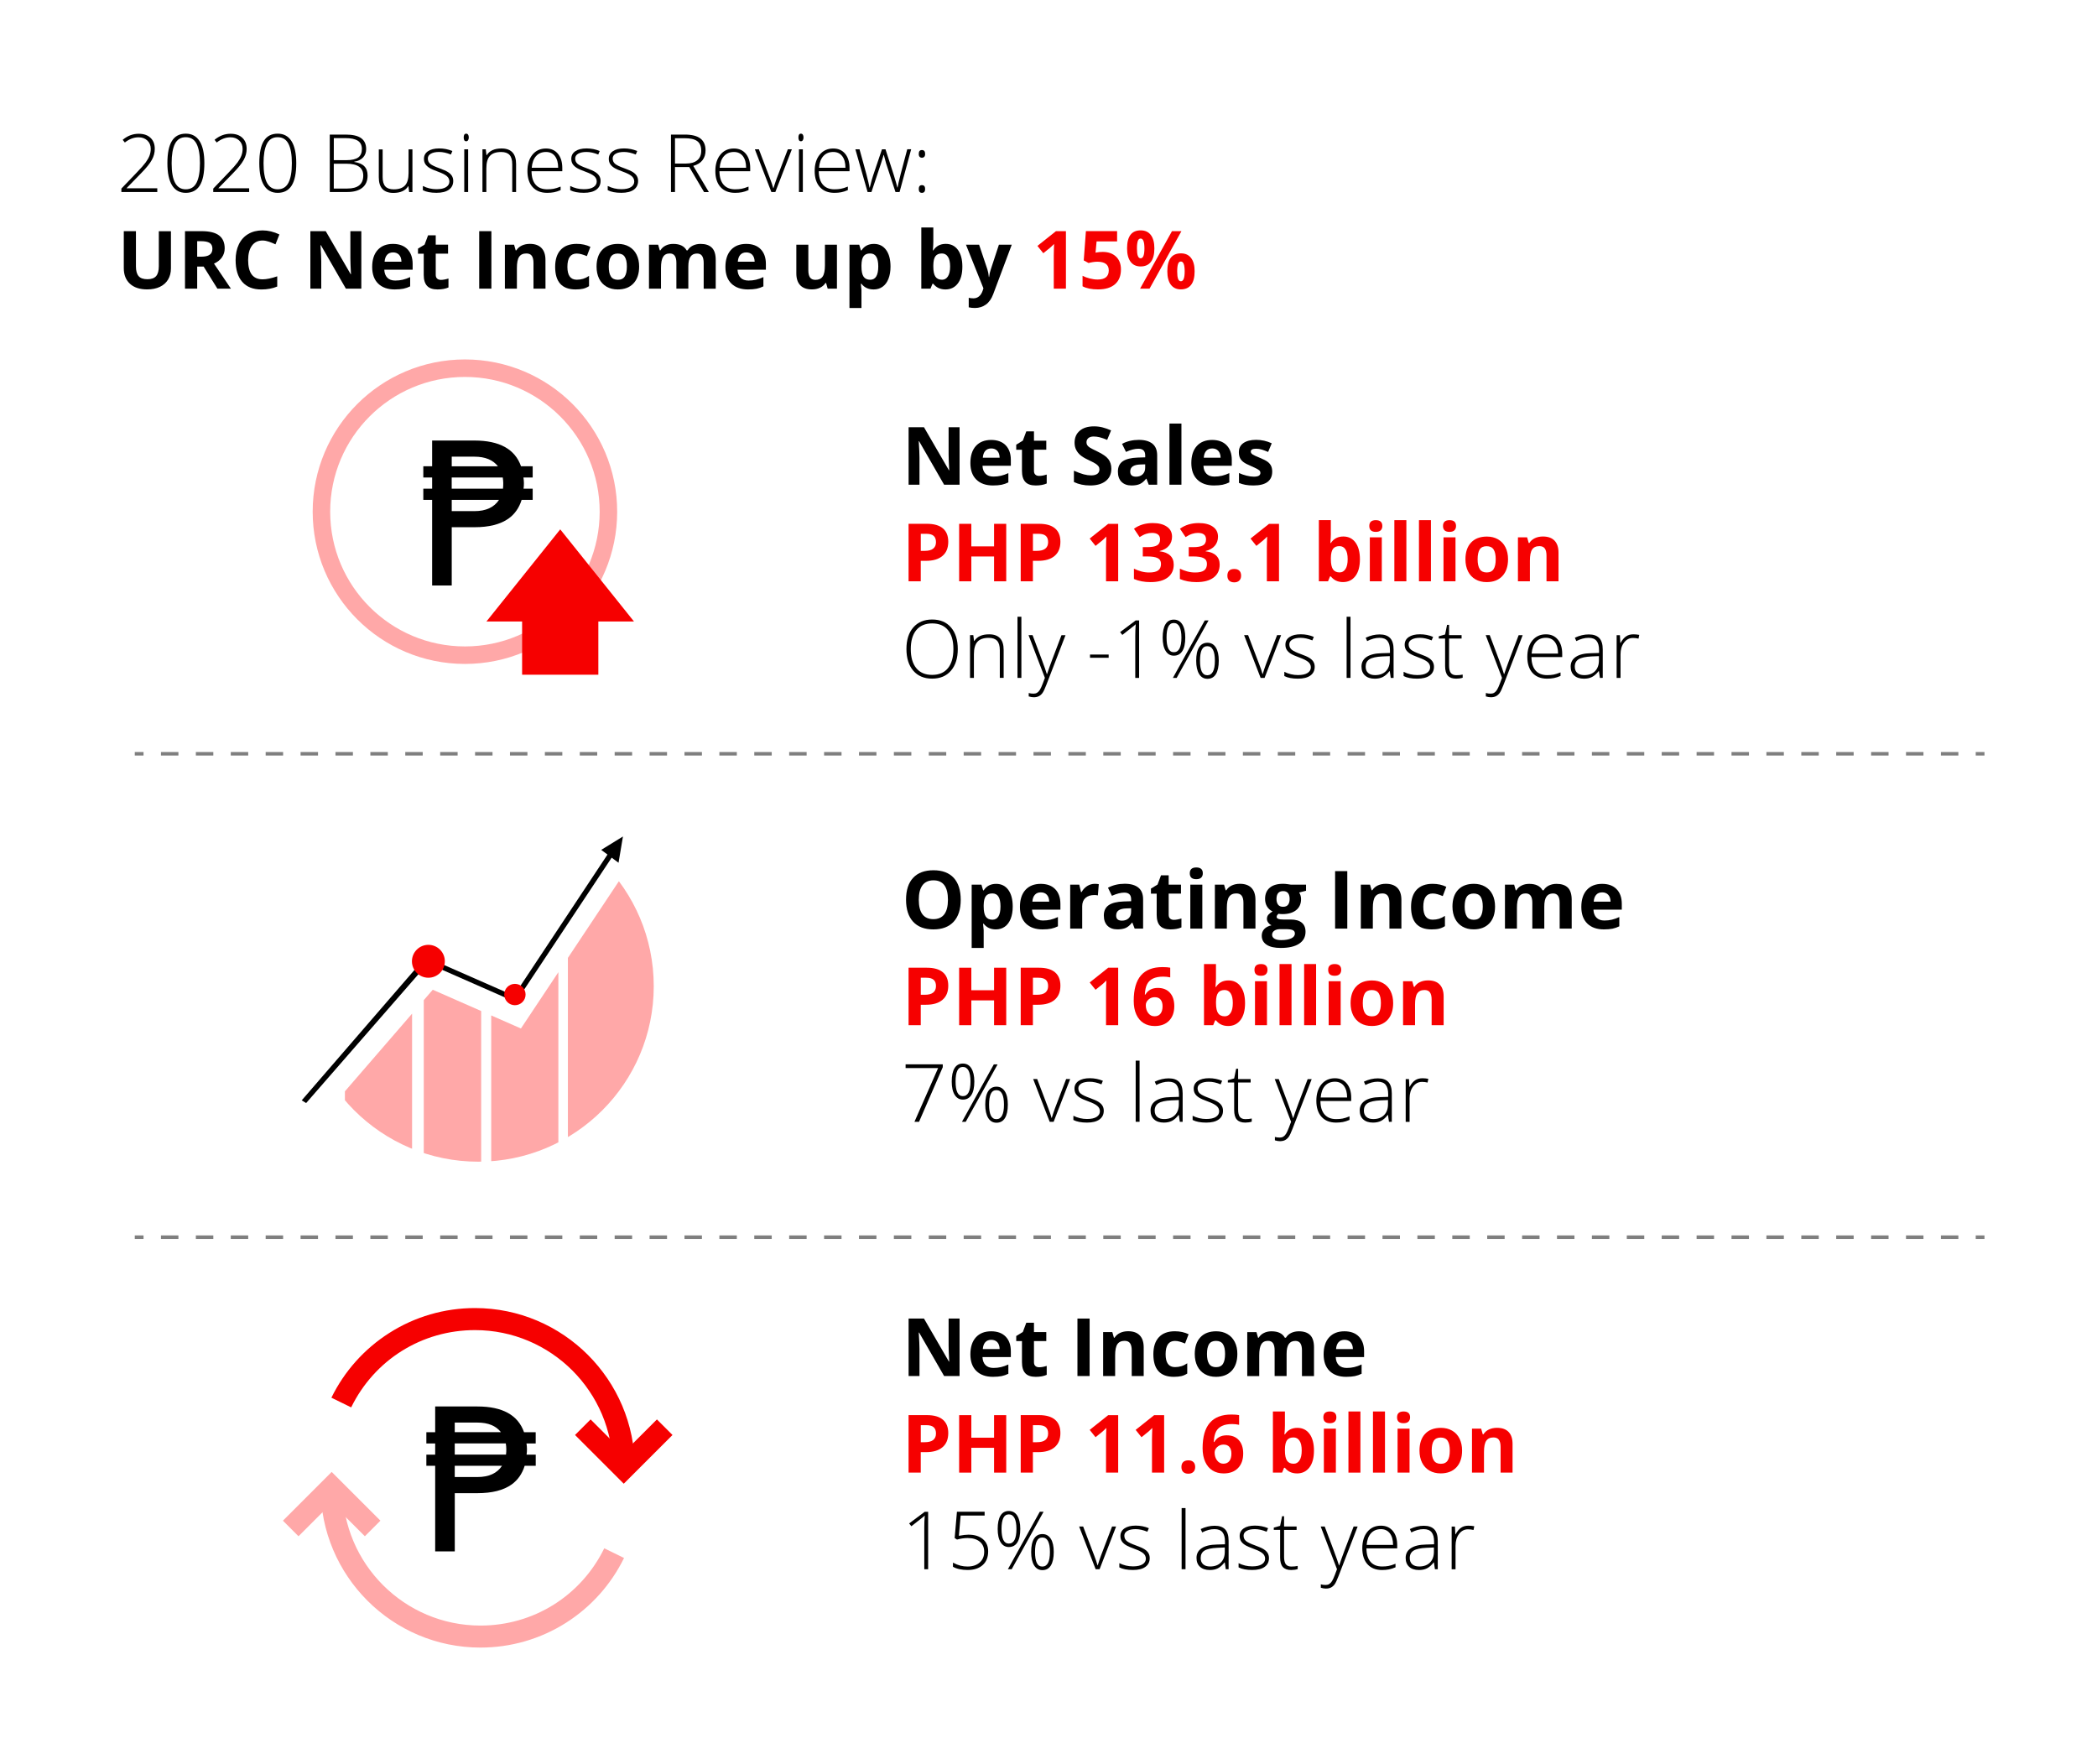 <svg xmlns="http://www.w3.org/2000/svg" xmlns:xlink="http://www.w3.org/1999/xlink" id="Layer_1" x="0px" y="0px" viewBox="0 0 599.16 504.03" style="enable-background:new 0 0 599.16 504.03;" xml:space="preserve">
<style type="text/css">
	.st0{fill:#F60000;}
	.st1{opacity:0.5;}
	.st2{fill:none;stroke:#000000;stroke-miterlimit:10;}
	.st3{fill:none;stroke:#000000;stroke-miterlimit:10;stroke-dasharray:4.986,4.986;}
	.st4{clip-path:url(#SVGID_2_);}
	.st5{clip-path:url(#SVGID_4_);fill:#FFA8A8;}
	.st6{clip-path:url(#SVGID_6_);fill:#FFA8A8;}
	.st7{clip-path:url(#SVGID_8_);fill:#FFA8A8;}
	.st8{clip-path:url(#SVGID_10_);fill:#FFA8A8;}
	.st9{fill:none;stroke:#FFA8A8;stroke-width:5;stroke-miterlimit:10;}
	.st10{fill:#FFA8A8;}
</style>
<g>
	<g>
		<path d="M44.96,54.87H34.68v-0.99l4.37-4.56c1.23-1.27,2.09-2.25,2.58-2.92s0.86-1.32,1.09-1.93s0.35-1.26,0.35-1.93    c0-0.98-0.32-1.78-0.97-2.39s-1.48-0.92-2.5-0.92c-1.37,0-2.68,0.5-3.93,1.49l-0.61-0.77c1.37-1.15,2.89-1.73,4.56-1.73    c1.43,0,2.56,0.38,3.37,1.15c0.82,0.76,1.23,1.82,1.23,3.16c0,1.09-0.27,2.14-0.83,3.15c-0.55,1.01-1.56,2.27-3.02,3.76    l-4.21,4.32v0.04h8.78v1.07H44.96z"></path>
		<path d="M58.39,46.62c0,2.88-0.44,5.02-1.32,6.4c-0.88,1.39-2.21,2.08-3.99,2.08c-1.71,0-3.02-0.71-3.91-2.14    c-0.89-1.43-1.34-3.54-1.34-6.34c0-2.86,0.43-4.98,1.3-6.36c0.86-1.38,2.18-2.07,3.95-2.07c1.73,0,3.05,0.71,3.95,2.14    C57.94,41.76,58.39,43.86,58.39,46.62z M49.04,46.62c0,2.55,0.33,4.43,1,5.64c0.67,1.22,1.68,1.83,3.03,1.83    c1.42,0,2.45-0.63,3.09-1.89c0.65-1.26,0.97-3.12,0.97-5.58c0-2.43-0.32-4.27-0.97-5.53c-0.65-1.26-1.68-1.89-3.09-1.89    s-2.44,0.63-3.08,1.89S49.04,44.19,49.04,46.62z"></path>
		<path d="M71.21,54.87H60.93v-0.99l4.37-4.56c1.23-1.27,2.09-2.25,2.58-2.92s0.86-1.32,1.09-1.93s0.35-1.26,0.35-1.93    c0-0.98-0.32-1.78-0.97-2.39s-1.48-0.92-2.5-0.92c-1.37,0-2.68,0.5-3.93,1.49l-0.61-0.77c1.37-1.15,2.89-1.73,4.56-1.73    c1.43,0,2.56,0.38,3.37,1.15c0.82,0.76,1.23,1.82,1.23,3.16c0,1.09-0.27,2.14-0.83,3.15c-0.55,1.01-1.56,2.27-3.02,3.76    l-4.21,4.32v0.04h8.78v1.07H71.21z"></path>
		<path d="M84.65,46.62c0,2.88-0.44,5.02-1.32,6.4c-0.88,1.39-2.21,2.08-3.99,2.08c-1.71,0-3.02-0.71-3.91-2.14    c-0.89-1.43-1.34-3.54-1.34-6.34c0-2.86,0.43-4.98,1.3-6.36c0.86-1.38,2.18-2.07,3.95-2.07c1.73,0,3.05,0.71,3.95,2.14    C84.19,41.76,84.65,43.86,84.65,46.62z M75.3,46.62c0,2.55,0.33,4.43,1,5.64c0.67,1.22,1.68,1.83,3.03,1.83    c1.42,0,2.45-0.63,3.09-1.89c0.65-1.26,0.97-3.12,0.97-5.58c0-2.43-0.32-4.27-0.97-5.53c-0.65-1.26-1.68-1.89-3.09-1.89    s-2.44,0.63-3.08,1.89S75.3,44.19,75.3,46.62z"></path>
		<path d="M94.22,38.45h4.5c2.03,0,3.52,0.34,4.47,1.03s1.43,1.73,1.43,3.12c0,0.95-0.29,1.74-0.87,2.38    c-0.58,0.63-1.43,1.04-2.54,1.22v0.07c1.31,0.19,2.27,0.61,2.89,1.24s0.93,1.51,0.93,2.64c0,1.51-0.5,2.68-1.5,3.49    s-2.43,1.22-4.27,1.22h-5.03L94.22,38.45L94.22,38.45z M95.37,45.76h3.62c1.54,0,2.66-0.26,3.36-0.77    c0.7-0.51,1.05-1.32,1.05-2.41s-0.4-1.89-1.18-2.38c-0.79-0.49-1.97-0.74-3.53-0.74h-3.31L95.37,45.76L95.37,45.76z M95.37,46.78    v7.09h3.86c3.04,0,4.56-1.24,4.56-3.71c0-2.25-1.6-3.38-4.81-3.38H95.37z"></path>
		<path d="M109.33,42.67v7.91c0,1.23,0.26,2.12,0.77,2.68c0.52,0.56,1.32,0.84,2.4,0.84c1.45,0,2.52-0.37,3.21-1.1    c0.68-0.73,1.03-1.93,1.03-3.58v-6.74h1.1v12.21h-0.94l-0.2-1.68h-0.07c-0.79,1.27-2.21,1.91-4.23,1.91    c-2.78,0-4.17-1.49-4.17-4.46v-7.97h1.1V42.67z"></path>
		<path d="M129.5,51.69c0,1.09-0.42,1.93-1.25,2.52s-2.01,0.88-3.54,0.88c-1.63,0-2.93-0.25-3.89-0.75v-1.2    c1.23,0.61,2.52,0.92,3.89,0.92c1.21,0,2.12-0.2,2.75-0.6c0.62-0.4,0.94-0.93,0.94-1.6c0-0.61-0.25-1.13-0.75-1.55    c-0.5-0.42-1.32-0.83-2.45-1.24c-1.22-0.44-2.08-0.82-2.57-1.14s-0.87-0.68-1.12-1.08s-0.38-0.89-0.38-1.47    c0-0.91,0.38-1.64,1.15-2.17s1.84-0.8,3.22-0.8c1.32,0,2.57,0.25,3.75,0.74l-0.42,1.01c-1.2-0.49-2.31-0.74-3.34-0.74    c-1,0-1.79,0.16-2.37,0.49s-0.88,0.79-0.88,1.37c0,0.64,0.23,1.15,0.68,1.53s1.34,0.81,2.66,1.28c1.1,0.4,1.9,0.75,2.4,1.07    s0.88,0.68,1.13,1.08C129.37,50.67,129.5,51.15,129.5,51.69z"></path>
		<path d="M132.49,39.27c0-0.72,0.24-1.08,0.71-1.08c0.23,0,0.41,0.09,0.54,0.28s0.2,0.45,0.2,0.8c0,0.34-0.07,0.6-0.2,0.8    c-0.13,0.19-0.31,0.29-0.54,0.29C132.72,40.36,132.49,40,132.49,39.27z M133.76,54.87h-1.11V42.66h1.11V54.87z"></path>
		<path d="M146.36,54.87v-7.92c0-1.23-0.26-2.12-0.77-2.68c-0.52-0.56-1.32-0.84-2.4-0.84c-1.46,0-2.53,0.37-3.21,1.11    s-1.02,1.93-1.02,3.59v6.74h-1.11V42.66h0.94l0.21,1.67h0.07c0.79-1.27,2.21-1.91,4.23-1.91c2.77,0,4.16,1.49,4.16,4.46v7.98h-1.1    V54.87z"></path>
		<path d="M156.34,55.1c-1.77,0-3.16-0.55-4.15-1.64c-0.99-1.09-1.49-2.62-1.49-4.59c0-1.95,0.48-3.51,1.44-4.68    c0.96-1.17,2.25-1.76,3.87-1.76c1.44,0,2.57,0.5,3.4,1.5s1.25,2.37,1.25,4.09v0.9h-8.79c0.02,1.68,0.41,2.96,1.17,3.84    c0.77,0.88,1.87,1.33,3.3,1.33c0.7,0,1.31-0.05,1.84-0.15s1.2-0.31,2-0.63v1.01c-0.69,0.3-1.33,0.5-1.91,0.61    C157.69,55.04,157.04,55.1,156.34,55.1z M156.01,43.42c-1.18,0-2.12,0.39-2.83,1.16c-0.71,0.78-1.13,1.89-1.25,3.35h7.55    c0-1.42-0.31-2.52-0.92-3.32C157.95,43.82,157.1,43.42,156.01,43.42z"></path>
		<path d="M171.6,51.69c0,1.09-0.42,1.93-1.25,2.52s-2.01,0.88-3.54,0.88c-1.63,0-2.93-0.25-3.89-0.75v-1.2    c1.23,0.61,2.52,0.92,3.89,0.92c1.21,0,2.12-0.2,2.75-0.6c0.62-0.4,0.94-0.93,0.94-1.6c0-0.61-0.25-1.13-0.75-1.55    c-0.5-0.42-1.32-0.83-2.45-1.24c-1.22-0.44-2.08-0.82-2.57-1.14s-0.87-0.68-1.12-1.08s-0.38-0.89-0.38-1.47    c0-0.91,0.38-1.64,1.15-2.17s1.84-0.8,3.22-0.8c1.32,0,2.57,0.25,3.75,0.74l-0.42,1.01c-1.2-0.49-2.31-0.74-3.34-0.74    c-1,0-1.79,0.16-2.37,0.49s-0.88,0.79-0.88,1.37c0,0.64,0.23,1.15,0.68,1.53s1.34,0.81,2.66,1.28c1.1,0.4,1.9,0.75,2.4,1.07    s0.88,0.68,1.13,1.08C171.48,50.67,171.6,51.15,171.6,51.69z"></path>
		<path d="M182.32,51.69c0,1.09-0.42,1.93-1.25,2.52s-2.01,0.88-3.54,0.88c-1.63,0-2.93-0.25-3.89-0.75v-1.2    c1.23,0.61,2.52,0.92,3.89,0.92c1.21,0,2.12-0.2,2.75-0.6c0.62-0.4,0.94-0.93,0.94-1.6c0-0.61-0.25-1.13-0.75-1.55    c-0.5-0.42-1.32-0.83-2.45-1.24c-1.22-0.44-2.08-0.82-2.57-1.14s-0.87-0.68-1.12-1.08s-0.38-0.89-0.38-1.47    c0-0.91,0.38-1.64,1.15-2.17s1.84-0.8,3.22-0.8c1.32,0,2.57,0.25,3.75,0.74l-0.42,1.01c-1.2-0.49-2.31-0.74-3.34-0.74    c-1,0-1.79,0.16-2.37,0.49s-0.88,0.79-0.88,1.37c0,0.64,0.23,1.15,0.68,1.53s1.34,0.81,2.66,1.28c1.1,0.4,1.9,0.75,2.4,1.07    s0.88,0.68,1.13,1.08C182.19,50.67,182.32,51.15,182.32,51.69z"></path>
		<path d="M192.86,47.72v7.15h-1.15V38.45h3.91c2.04,0,3.54,0.38,4.51,1.13c0.97,0.75,1.46,1.88,1.46,3.4c0,1.1-0.29,2.03-0.87,2.79    s-1.46,1.3-2.64,1.63l4.46,7.48h-1.37l-4.23-7.15h-4.08V47.72z M192.86,46.73h3.13c1.39,0,2.46-0.31,3.22-0.93    c0.76-0.62,1.15-1.53,1.15-2.73c0-1.25-0.37-2.16-1.12-2.73s-1.97-0.85-3.66-0.85h-2.72L192.86,46.73L192.86,46.73z"></path>
		<path d="M210.03,55.1c-1.77,0-3.16-0.55-4.15-1.64c-0.99-1.09-1.49-2.62-1.49-4.59c0-1.95,0.48-3.51,1.44-4.68    c0.96-1.17,2.25-1.76,3.87-1.76c1.44,0,2.57,0.5,3.4,1.5s1.25,2.37,1.25,4.09v0.9h-8.79c0.02,1.68,0.41,2.96,1.17,3.84    c0.77,0.88,1.87,1.33,3.3,1.33c0.7,0,1.31-0.05,1.84-0.15s1.2-0.31,2-0.63v1.01c-0.69,0.3-1.33,0.5-1.91,0.61    C211.38,55.04,210.74,55.1,210.03,55.1z M209.71,43.42c-1.18,0-2.12,0.39-2.83,1.16c-0.71,0.78-1.13,1.89-1.25,3.35h7.55    c0-1.42-0.31-2.52-0.92-3.32C211.64,43.82,210.79,43.42,209.71,43.42z"></path>
		<path d="M220.4,54.87l-4.72-12.21h1.15l3.16,8.3c0.42,1.06,0.73,1.99,0.94,2.79H221c0.31-1.02,0.62-1.95,0.94-2.81l3.16-8.28h1.15    l-4.72,12.21H220.4z"></path>
		<path d="M228.13,39.27c0-0.72,0.24-1.08,0.71-1.08c0.23,0,0.41,0.09,0.54,0.28s0.2,0.45,0.2,0.8c0,0.34-0.07,0.6-0.2,0.8    c-0.13,0.19-0.31,0.29-0.54,0.29C228.36,40.36,228.13,40,228.13,39.27z M229.39,54.87h-1.11V42.66h1.11V54.87z"></path>
		<path d="M238.41,55.1c-1.77,0-3.16-0.55-4.15-1.64c-0.99-1.09-1.49-2.62-1.49-4.59c0-1.95,0.48-3.51,1.44-4.68    c0.96-1.17,2.25-1.76,3.87-1.76c1.44,0,2.57,0.5,3.4,1.5s1.25,2.37,1.25,4.09v0.9h-8.79c0.02,1.68,0.41,2.96,1.17,3.84    c0.77,0.88,1.87,1.33,3.3,1.33c0.7,0,1.31-0.05,1.84-0.15s1.2-0.31,2-0.63v1.01c-0.69,0.3-1.33,0.5-1.91,0.61    C239.76,55.04,239.12,55.1,238.41,55.1z M238.09,43.42c-1.18,0-2.12,0.39-2.83,1.16c-0.71,0.78-1.13,1.89-1.25,3.35h7.55    c0-1.42-0.31-2.52-0.92-3.32C240.02,43.82,239.17,43.42,238.09,43.42z"></path>
		<path d="M255.86,54.87l-2.67-8.16c-0.17-0.55-0.39-1.37-0.66-2.44h-0.07l-0.24,0.83l-0.51,1.63l-2.72,8.14h-1.1l-3.49-12.21h1.19    l1.95,7.08c0.46,1.75,0.76,3.04,0.9,3.86h0.07c0.44-1.75,0.76-2.92,0.97-3.49l2.52-7.45h1.01l2.39,7.42    c0.54,1.76,0.87,2.92,0.99,3.49h0.07c0.06-0.49,0.36-1.79,0.9-3.91l1.86-7.01h1.12l-3.31,12.21h-1.17V54.87z"></path>
		<path d="M262.51,43.97c0-0.73,0.3-1.1,0.9-1.1c0.61,0,0.92,0.37,0.92,1.1c0,0.4-0.09,0.68-0.26,0.85    c-0.18,0.17-0.4,0.26-0.66,0.26c-0.25,0-0.47-0.09-0.64-0.26S262.51,44.36,262.51,43.97z M262.51,54c0-0.73,0.3-1.1,0.9-1.1    c0.61,0,0.92,0.37,0.92,1.1s-0.31,1.1-0.92,1.1C262.81,55.1,262.51,54.73,262.51,54z"></path>
		<path d="M48.84,66.05v10.62c0,1.21-0.27,2.28-0.81,3.19s-1.33,1.61-2.35,2.1s-2.24,0.73-3.64,0.73c-2.11,0-3.75-0.54-4.92-1.62    s-1.75-2.56-1.75-4.44V66.05h3.47V76.1c0,1.27,0.25,2.19,0.76,2.79s1.35,0.89,2.53,0.89c1.14,0,1.96-0.3,2.48-0.89    c0.51-0.6,0.77-1.53,0.77-2.8V66.06h3.46V66.05z"></path>
		<path d="M56.34,76.17v6.3h-3.48V66.05h4.78c2.23,0,3.88,0.41,4.95,1.22s1.61,2.05,1.61,3.7c0,0.97-0.27,1.83-0.8,2.58    c-0.53,0.75-1.28,1.34-2.26,1.77c2.47,3.69,4.08,6.08,4.83,7.15h-3.86l-3.92-6.3L56.34,76.17L56.34,76.17z M56.34,73.34h1.12    c1.1,0,1.91-0.18,2.44-0.55s0.79-0.94,0.79-1.73c0-0.78-0.27-1.33-0.8-1.66c-0.54-0.33-1.36-0.49-2.49-0.49h-1.06V73.34z"></path>
		<path d="M75.02,68.72c-1.31,0-2.32,0.49-3.04,1.48c-0.72,0.98-1.08,2.36-1.08,4.12c0,3.66,1.37,5.49,4.12,5.49    c1.15,0,2.55-0.29,4.19-0.86v2.92c-1.35,0.56-2.85,0.84-4.51,0.84c-2.39,0-4.22-0.72-5.48-2.17c-1.27-1.45-1.9-3.53-1.9-6.24    c0-1.71,0.31-3.2,0.93-4.49c0.62-1.28,1.51-2.27,2.68-2.95c1.16-0.69,2.53-1.03,4.09-1.03c1.59,0,3.2,0.39,4.81,1.16l-1.12,2.83    c-0.61-0.29-1.23-0.55-1.85-0.76S75.62,68.72,75.02,68.72z"></path>
		<path d="M103.24,82.47h-4.42l-7.14-12.42h-0.1c0.14,2.19,0.21,3.76,0.21,4.69v7.73h-3.11V66.05h4.39l7.13,12.3h0.08    c-0.11-2.13-0.17-3.64-0.17-4.53v-7.77h3.13L103.24,82.47L103.24,82.47z"></path>
		<path d="M112.79,82.7c-2.02,0-3.6-0.56-4.74-1.67s-1.71-2.7-1.71-4.74c0-2.1,0.53-3.73,1.58-4.88s2.51-1.72,4.36-1.72    c1.77,0,3.16,0.51,4.14,1.52s1.48,2.41,1.48,4.19v1.66h-8.1c0.04,0.97,0.33,1.73,0.86,2.28s1.3,0.82,2.27,0.82    c0.76,0,1.47-0.08,2.15-0.24s1.38-0.41,2.11-0.75v2.65c-0.6,0.3-1.24,0.52-1.92,0.67C114.6,82.62,113.77,82.7,112.79,82.7z     M112.31,72.12c-0.73,0-1.3,0.23-1.71,0.69c-0.41,0.46-0.65,1.11-0.71,1.96h4.81c-0.02-0.85-0.24-1.5-0.66-1.96    C113.61,72.35,113.03,72.12,112.31,72.12z"></path>
		<path d="M125.98,79.97c0.6,0,1.32-0.13,2.16-0.39v2.55c-0.85,0.38-1.9,0.57-3.14,0.57c-1.37,0-2.37-0.35-2.99-1.04    c-0.63-0.69-0.94-1.73-0.94-3.12v-6.05h-1.64v-1.45l1.89-1.15l0.99-2.65h2.19v2.67h3.52v2.57h-3.52v6.05    c0,0.49,0.14,0.85,0.41,1.08C125.17,79.85,125.54,79.97,125.98,79.97z"></path>
		<path d="M136.92,82.47V66.05h3.48v16.42H136.92z"></path>
		<path d="M155.86,82.47h-3.43v-7.33c0-0.91-0.16-1.59-0.48-2.04s-0.83-0.68-1.54-0.68c-0.96,0-1.65,0.32-2.08,0.96    c-0.43,0.64-0.64,1.7-0.64,3.18v5.91h-3.43V69.92h2.62l0.46,1.61h0.19c0.38-0.61,0.91-1.06,1.58-1.38    c0.67-0.31,1.43-0.47,2.29-0.47c1.46,0,2.57,0.4,3.32,1.19c0.76,0.79,1.13,1.93,1.13,3.42L155.86,82.47L155.86,82.47z"></path>
		<path d="M164.48,82.7c-3.91,0-5.86-2.15-5.86-6.44c0-2.13,0.53-3.76,1.59-4.89s2.59-1.69,4.57-1.69c1.45,0,2.76,0.28,3.91,0.85    l-1.01,2.65c-0.54-0.22-1.04-0.4-1.5-0.53c-0.46-0.14-0.93-0.21-1.39-0.21c-1.78,0-2.67,1.27-2.67,3.8c0,2.46,0.89,3.68,2.67,3.68    c0.66,0,1.27-0.09,1.83-0.26c0.56-0.18,1.12-0.45,1.68-0.83v2.93c-0.55,0.35-1.11,0.6-1.68,0.73    C166.06,82.63,165.34,82.7,164.48,82.7z"></path>
		<path d="M182.62,76.17c0,2.04-0.54,3.64-1.62,4.8s-2.58,1.73-4.5,1.73c-1.21,0-2.27-0.26-3.19-0.79s-1.63-1.29-2.12-2.27    s-0.74-2.14-0.74-3.46c0-2.05,0.54-3.65,1.61-4.78s2.58-1.71,4.51-1.71c1.21,0,2.27,0.26,3.19,0.79s1.63,1.28,2.12,2.26    S182.62,74.85,182.62,76.17z M173.94,76.17c0,1.24,0.2,2.18,0.61,2.82s1.07,0.95,1.99,0.95c0.91,0,1.57-0.32,1.97-0.95    c0.4-0.63,0.6-1.57,0.6-2.82c0-1.24-0.2-2.17-0.61-2.8s-1.07-0.93-1.99-0.93c-0.91,0-1.57,0.31-1.98,0.93    C174.14,73.99,173.94,74.92,173.94,76.17z"></path>
		<path d="M196.69,82.47h-3.43v-7.33c0-0.91-0.15-1.59-0.46-2.04c-0.3-0.45-0.78-0.68-1.43-0.68c-0.88,0-1.51,0.32-1.91,0.97    s-0.6,1.7-0.6,3.18v5.91h-3.43V69.92h2.62l0.46,1.61h0.19c0.34-0.58,0.82-1.03,1.46-1.35c0.64-0.33,1.37-0.49,2.19-0.49    c1.88,0,3.15,0.61,3.82,1.84h0.3c0.34-0.58,0.83-1.04,1.49-1.36c0.66-0.32,1.39-0.48,2.22-0.48c1.42,0,2.5,0.36,3.23,1.1    c0.73,0.73,1.09,1.9,1.09,3.51v8.19h-3.44v-7.33c0-0.91-0.15-1.59-0.46-2.04c-0.3-0.45-0.78-0.68-1.43-0.68    c-0.84,0-1.47,0.3-1.88,0.9c-0.42,0.6-0.62,1.55-0.62,2.85v6.28H196.69z"></path>
		<path d="M213.72,82.7c-2.02,0-3.6-0.56-4.74-1.67s-1.71-2.7-1.71-4.74c0-2.1,0.53-3.73,1.58-4.88s2.51-1.72,4.36-1.72    c1.77,0,3.16,0.51,4.14,1.52s1.48,2.41,1.48,4.19v1.66h-8.1c0.04,0.97,0.33,1.73,0.86,2.28s1.3,0.82,2.27,0.82    c0.76,0,1.47-0.08,2.15-0.24s1.38-0.41,2.11-0.75v2.65c-0.6,0.3-1.24,0.52-1.92,0.67C215.53,82.62,214.7,82.7,213.72,82.7z     M213.23,72.12c-0.73,0-1.3,0.23-1.71,0.69c-0.41,0.46-0.65,1.11-0.71,1.96h4.81c-0.02-0.85-0.24-1.5-0.66-1.96    C214.54,72.35,213.96,72.12,213.23,72.12z"></path>
		<path d="M236.49,82.47l-0.46-1.61h-0.18c-0.37,0.58-0.89,1.04-1.56,1.35c-0.67,0.32-1.44,0.48-2.3,0.48    c-1.48,0-2.59-0.4-3.34-1.18c-0.75-0.79-1.12-1.93-1.12-3.41v-8.19h3.43v7.33c0,0.91,0.16,1.59,0.48,2.04s0.83,0.68,1.54,0.68    c0.96,0,1.65-0.32,2.08-0.96c0.43-0.64,0.64-1.7,0.64-3.18v-5.91h3.43v12.56L236.49,82.47L236.49,82.47z"></path>
		<path d="M249.61,82.7c-1.48,0-2.63-0.54-3.47-1.61h-0.18c0.12,1.05,0.18,1.65,0.18,1.82V88h-3.43V69.92h2.79l0.48,1.63h0.16    c0.8-1.24,1.99-1.86,3.56-1.86c1.48,0,2.64,0.57,3.48,1.72s1.26,2.74,1.26,4.77c0,1.34-0.2,2.5-0.59,3.49s-0.95,1.74-1.68,2.26    S250.59,82.7,249.61,82.7z M248.6,72.42c-0.85,0-1.46,0.26-1.85,0.78c-0.39,0.52-0.59,1.38-0.61,2.58v0.37    c0,1.35,0.2,2.31,0.6,2.9c0.4,0.58,1.03,0.88,1.9,0.88c1.53,0,2.3-1.27,2.3-3.8c0-1.24-0.19-2.16-0.57-2.78    C250,72.73,249.41,72.42,248.6,72.42z"></path>
		<path d="M270.23,69.68c1.48,0,2.64,0.58,3.48,1.73c0.84,1.16,1.26,2.74,1.26,4.76c0,2.07-0.43,3.68-1.3,4.82s-2.04,1.71-3.53,1.71    c-1.48,0-2.63-0.54-3.47-1.61h-0.24l-0.57,1.38h-2.62V65h3.43v4.07c0,0.52-0.04,1.34-0.13,2.48h0.13    C267.47,70.3,268.66,69.68,270.23,69.68z M269.13,72.42c-0.85,0-1.46,0.26-1.85,0.78c-0.39,0.52-0.59,1.38-0.61,2.58v0.37    c0,1.35,0.2,2.31,0.6,2.9c0.4,0.58,1.03,0.88,1.9,0.88c0.7,0,1.26-0.32,1.68-0.97s0.62-1.59,0.62-2.82s-0.21-2.16-0.63-2.78    C270.43,72.73,269.85,72.42,269.13,72.42z"></path>
		<path d="M276,69.92h3.75l2.37,7.06c0.2,0.61,0.34,1.34,0.42,2.18h0.07c0.08-0.77,0.24-1.5,0.48-2.18l2.32-7.06h3.67l-5.31,14.16    c-0.49,1.31-1.18,2.29-2.08,2.94S279.73,88,278.53,88c-0.59,0-1.17-0.06-1.74-0.19v-2.72c0.41,0.1,0.86,0.15,1.35,0.15    c0.61,0,1.14-0.19,1.59-0.56s0.81-0.93,1.06-1.68l0.2-0.62L276,69.92z"></path>
		<path class="st0" d="M304.56,82.47h-3.47v-9.5l0.03-1.56l0.06-1.71c-0.58,0.58-0.98,0.95-1.2,1.13l-1.89,1.52l-1.67-2.09    l5.29-4.21h2.85V82.47z"></path>
		<path class="st0" d="M315.08,71.98c1.59,0,2.85,0.45,3.79,1.34c0.94,0.89,1.41,2.11,1.41,3.66c0,1.83-0.57,3.25-1.7,4.23    c-1.13,0.99-2.75,1.48-4.85,1.48c-1.83,0-3.3-0.3-4.42-0.89v-3c0.59,0.31,1.28,0.57,2.07,0.77c0.79,0.2,1.53,0.3,2.24,0.3    c2.12,0,3.18-0.87,3.18-2.61c0-1.65-1.1-2.48-3.29-2.48c-0.4,0-0.83,0.04-1.31,0.12s-0.87,0.16-1.17,0.25l-1.38-0.74l0.62-8.37    h8.91v2.94h-5.86l-0.3,3.22l0.39-0.08C313.84,72.04,314.41,71.98,315.08,71.98z"></path>
		<path class="st0" d="M329.83,70.95c0,1.72-0.33,3.02-1,3.88c-0.67,0.87-1.64,1.3-2.93,1.3c-1.24,0-2.19-0.44-2.86-1.33    c-0.67-0.89-1.01-2.17-1.01-3.85c0-3.42,1.29-5.13,3.88-5.13c1.26,0,2.24,0.44,2.91,1.33C329.49,68.04,329.83,69.3,329.83,70.95z     M324.85,70.97c0,0.95,0.08,1.66,0.25,2.13s0.44,0.7,0.81,0.7c0.72,0,1.08-0.94,1.08-2.83c0-1.87-0.36-2.81-1.08-2.81    c-0.38,0-0.65,0.23-0.81,0.69C324.94,69.32,324.85,70.02,324.85,70.97z M337.56,66.05l-9.11,16.42h-2.7l9.11-16.42H337.56z     M341.33,77.51c0,1.71-0.33,3-1,3.87c-0.67,0.86-1.64,1.3-2.93,1.3c-1.24,0-2.19-0.44-2.86-1.33c-0.67-0.89-1.01-2.17-1.01-3.83    c0-3.42,1.29-5.13,3.88-5.13c1.26,0,2.24,0.44,2.91,1.33C340.99,74.59,341.33,75.86,341.33,77.51z M336.35,77.53    c0,0.95,0.08,1.66,0.25,2.13s0.44,0.7,0.81,0.7c0.72,0,1.08-0.94,1.08-2.83c0-1.87-0.36-2.81-1.08-2.81    c-0.38,0-0.65,0.23-0.81,0.69C336.44,75.87,336.35,76.58,336.35,77.53z"></path>
	</g>
	<g>
		<path d="M274.17,138.49h-4.42l-7.14-12.42h-0.1c0.14,2.19,0.21,3.76,0.21,4.69v7.73h-3.11v-16.42H264l7.13,12.3h0.08    c-0.11-2.13-0.17-3.64-0.17-4.53v-7.77h3.13L274.17,138.49L274.17,138.49z"></path>
		<path d="M283.71,138.71c-2.02,0-3.6-0.56-4.74-1.67s-1.71-2.7-1.71-4.74c0-2.1,0.53-3.73,1.58-4.88c1.05-1.15,2.51-1.72,4.36-1.72    c1.77,0,3.16,0.51,4.14,1.52c0.98,1.01,1.48,2.41,1.48,4.19v1.66h-8.1c0.04,0.97,0.33,1.73,0.86,2.28s1.3,0.82,2.27,0.82    c0.76,0,1.47-0.08,2.15-0.24s1.38-0.41,2.11-0.75v2.65c-0.6,0.3-1.24,0.52-1.92,0.67C285.52,138.64,284.69,138.71,283.71,138.71z     M283.23,128.13c-0.73,0-1.3,0.23-1.71,0.69c-0.41,0.46-0.65,1.11-0.71,1.96h4.81c-0.02-0.85-0.24-1.5-0.66-1.96    C284.53,128.36,283.95,128.13,283.23,128.13z"></path>
		<path d="M296.91,135.98c0.6,0,1.32-0.13,2.16-0.39v2.55c-0.85,0.38-1.9,0.57-3.14,0.57c-1.37,0-2.37-0.35-2.99-1.04    c-0.63-0.69-0.94-1.73-0.94-3.12v-6.05h-1.64v-1.45l1.89-1.15l0.99-2.65h2.19v2.67h3.52v2.57h-3.52v6.05    c0,0.49,0.14,0.85,0.41,1.08C296.1,135.87,296.46,135.98,296.91,135.98z"></path>
		<path d="M317.54,133.93c0,1.48-0.53,2.65-1.6,3.5c-1.07,0.85-2.55,1.28-4.45,1.28c-1.75,0-3.3-0.33-4.65-0.99v-3.23    c1.11,0.49,2.05,0.84,2.81,1.04s1.47,0.3,2.11,0.3c0.76,0,1.35-0.15,1.76-0.44s0.61-0.73,0.61-1.3c0-0.32-0.09-0.61-0.27-0.86    s-0.44-0.49-0.79-0.72s-1.06-0.6-2.13-1.11c-1-0.47-1.76-0.92-2.26-1.36c-0.5-0.43-0.9-0.94-1.2-1.52    c-0.3-0.58-0.45-1.25-0.45-2.02c0-1.45,0.49-2.59,1.48-3.43s2.35-1.25,4.08-1.25c0.85,0,1.67,0.1,2.44,0.3    c0.78,0.2,1.59,0.49,2.43,0.85l-1.12,2.71c-0.88-0.36-1.6-0.61-2.17-0.75s-1.14-0.21-1.69-0.21c-0.66,0-1.16,0.15-1.52,0.46    c-0.35,0.31-0.53,0.71-0.53,1.2c0,0.31,0.07,0.57,0.21,0.8c0.14,0.23,0.37,0.45,0.68,0.66c0.31,0.21,1.05,0.6,2.21,1.15    c1.54,0.73,2.59,1.47,3.16,2.21C317.25,131.95,317.54,132.86,317.54,133.93z"></path>
		<path d="M328.22,138.49l-0.66-1.71h-0.09c-0.58,0.73-1.17,1.23-1.78,1.51c-0.61,0.28-1.41,0.42-2.39,0.42    c-1.21,0-2.15-0.34-2.85-1.03s-1.04-1.67-1.04-2.94c0-1.33,0.47-2.32,1.4-2.95c0.93-0.63,2.34-0.98,4.22-1.05l2.18-0.07v-0.55    c0-1.27-0.65-1.91-1.95-1.91c-1,0-2.18,0.3-3.54,0.91l-1.13-2.31c1.45-0.76,3.05-1.13,4.81-1.13c1.68,0,2.98,0.37,3.88,1.1    s1.35,1.85,1.35,3.35v8.37h-2.41V138.49z M327.21,132.67l-1.33,0.04c-1,0.03-1.74,0.21-2.22,0.54c-0.49,0.33-0.73,0.83-0.73,1.5    c0,0.97,0.55,1.45,1.66,1.45c0.79,0,1.43-0.23,1.9-0.69s0.71-1.06,0.71-1.82L327.21,132.67L327.21,132.67z"></path>
		<path d="M337.56,138.49h-3.42v-17.47h3.42V138.49z"></path>
		<path d="M346.84,138.71c-2.02,0-3.6-0.56-4.74-1.67c-1.14-1.12-1.71-2.7-1.71-4.74c0-2.1,0.53-3.73,1.58-4.88    c1.05-1.15,2.51-1.72,4.36-1.72c1.77,0,3.16,0.51,4.14,1.52c0.98,1.01,1.48,2.41,1.48,4.19v1.66h-8.1    c0.04,0.97,0.33,1.73,0.86,2.28s1.3,0.82,2.27,0.82c0.76,0,1.47-0.08,2.15-0.24s1.38-0.41,2.11-0.75v2.65    c-0.6,0.3-1.24,0.52-1.92,0.67C348.65,138.64,347.82,138.71,346.84,138.71z M346.36,128.13c-0.73,0-1.3,0.23-1.71,0.69    c-0.41,0.46-0.65,1.11-0.71,1.96h4.81c-0.01-0.85-0.24-1.5-0.66-1.96C347.66,128.36,347.08,128.13,346.36,128.13z"></path>
		<path d="M363.5,134.76c0,1.29-0.45,2.27-1.34,2.94s-2.23,1.01-4.01,1.01c-0.91,0-1.69-0.06-2.34-0.19    c-0.64-0.12-1.25-0.3-1.81-0.54v-2.83c0.64,0.3,1.35,0.55,2.15,0.75c0.8,0.2,1.5,0.3,2.11,0.3c1.24,0,1.86-0.36,1.86-1.08    c0-0.27-0.08-0.49-0.25-0.66s-0.45-0.36-0.85-0.57c-0.4-0.21-0.94-0.46-1.62-0.75c-0.97-0.4-1.68-0.78-2.13-1.12    s-0.78-0.74-0.99-1.19c-0.21-0.45-0.31-0.99-0.31-1.65c0-1.12,0.43-1.98,1.3-2.59s2.09-0.92,3.68-0.92c1.51,0,2.98,0.33,4.41,0.99    l-1.03,2.47c-0.63-0.27-1.22-0.49-1.76-0.66c-0.55-0.17-1.1-0.26-1.67-0.26c-1.01,0-1.52,0.27-1.52,0.82    c0,0.31,0.16,0.57,0.49,0.8c0.33,0.22,1.04,0.56,2.14,1c0.98,0.4,1.7,0.77,2.16,1.11c0.46,0.34,0.79,0.74,1.01,1.19    C363.4,133.6,363.5,134.14,363.5,134.76z"></path>
		<path class="st0" d="M270.94,154.79c0,1.77-0.55,3.12-1.66,4.05c-1.1,0.94-2.67,1.4-4.71,1.4h-1.49v5.84h-3.48v-16.42h5.24    c1.99,0,3.51,0.43,4.54,1.29C270.42,151.81,270.94,153.09,270.94,154.79z M263.08,157.39h1.15c1.07,0,1.87-0.21,2.4-0.63    s0.8-1.04,0.8-1.85c0-0.82-0.22-1.42-0.67-1.81c-0.45-0.39-1.14-0.58-2.09-0.58h-1.58v4.87H263.08z"></path>
		<path class="st0" d="M287.5,166.09h-3.47V159h-6.5v7.09h-3.48v-16.42h3.48v6.44h6.5v-6.44h3.47V166.09z"></path>
		<path class="st0" d="M302.98,154.79c0,1.77-0.55,3.12-1.66,4.05c-1.1,0.94-2.67,1.4-4.71,1.4h-1.49v5.84h-3.48v-16.42h5.24    c1.99,0,3.51,0.43,4.54,1.29C302.46,151.81,302.98,153.09,302.98,154.79z M295.12,157.39h1.15c1.07,0,1.87-0.21,2.4-0.63    s0.8-1.04,0.8-1.85c0-0.82-0.22-1.42-0.67-1.81c-0.45-0.39-1.14-0.58-2.09-0.58h-1.58v4.87H295.12z"></path>
		<path class="st0" d="M319.49,166.09h-3.47v-9.5l0.03-1.56l0.06-1.71c-0.58,0.58-0.98,0.95-1.2,1.13l-1.89,1.52l-1.67-2.09    l5.29-4.21h2.85V166.09z"></path>
		<path class="st0" d="M334.88,153.34c0,1.03-0.31,1.9-0.93,2.62s-1.49,1.21-2.62,1.48v0.07c1.33,0.16,2.33,0.57,3.01,1.21    c0.68,0.64,1.02,1.5,1.02,2.59c0,1.58-0.57,2.81-1.72,3.69c-1.15,0.88-2.78,1.32-4.91,1.32c-1.78,0-3.36-0.3-4.74-0.89v-2.95    c0.64,0.32,1.34,0.58,2.1,0.79s1.52,0.3,2.27,0.3c1.15,0,1.99-0.19,2.54-0.58c0.55-0.39,0.82-1.01,0.82-1.88    c0-0.77-0.31-1.32-0.94-1.64s-1.63-0.48-3.01-0.48h-1.25v-2.66h1.27c1.27,0,2.2-0.17,2.79-0.5c0.59-0.33,0.88-0.9,0.88-1.71    c0-1.24-0.78-1.86-2.34-1.86c-0.54,0-1.09,0.09-1.65,0.27s-1.18,0.49-1.86,0.93l-1.61-2.39c1.5-1.08,3.28-1.62,5.36-1.62    c1.7,0,3.04,0.34,4.03,1.03C334.39,151.15,334.88,152.11,334.88,153.34z"></path>
		<path class="st0" d="M348.01,153.34c0,1.03-0.31,1.9-0.93,2.62s-1.49,1.21-2.62,1.48v0.07c1.33,0.16,2.33,0.57,3.01,1.21    c0.68,0.64,1.02,1.5,1.02,2.59c0,1.58-0.57,2.81-1.72,3.69c-1.15,0.88-2.78,1.32-4.91,1.32c-1.78,0-3.36-0.3-4.74-0.89v-2.95    c0.64,0.32,1.34,0.58,2.1,0.79s1.52,0.3,2.27,0.3c1.15,0,1.99-0.19,2.54-0.58c0.55-0.39,0.82-1.01,0.82-1.88    c0-0.77-0.31-1.32-0.94-1.64s-1.63-0.48-3.01-0.48h-1.25v-2.66h1.27c1.27,0,2.2-0.17,2.79-0.5c0.59-0.33,0.88-0.9,0.88-1.71    c0-1.24-0.78-1.86-2.34-1.86c-0.54,0-1.09,0.09-1.64,0.27c-0.56,0.18-1.18,0.49-1.86,0.93l-1.61-2.39    c1.5-1.08,3.28-1.62,5.36-1.62c1.7,0,3.04,0.34,4.03,1.03S348.01,152.11,348.01,153.34z"></path>
		<path class="st0" d="M350.69,164.48c0-0.63,0.17-1.1,0.5-1.43s0.83-0.48,1.47-0.48c0.62,0,1.1,0.16,1.44,0.49s0.51,0.8,0.51,1.42    c0,0.59-0.17,1.06-0.52,1.4c-0.34,0.34-0.82,0.51-1.44,0.51c-0.63,0-1.12-0.17-1.46-0.5    C350.86,165.56,350.69,165.09,350.69,164.48z"></path>
		<path class="st0" d="M365.44,166.09h-3.47v-9.5l0.03-1.56l0.06-1.71c-0.58,0.58-0.98,0.95-1.2,1.13l-1.89,1.52l-1.67-2.09    l5.29-4.21h2.85V166.09z"></path>
		<path class="st0" d="M383.82,153.29c1.48,0,2.64,0.58,3.48,1.73c0.84,1.16,1.26,2.74,1.26,4.76c0,2.07-0.43,3.68-1.3,4.82    s-2.04,1.71-3.53,1.71c-1.48,0-2.63-0.54-3.47-1.61h-0.24l-0.57,1.38h-2.62v-17.47h3.42v4.07c0,0.52-0.04,1.34-0.13,2.48h0.13    C381.06,153.92,382.25,153.29,383.82,153.29z M382.72,156.04c-0.85,0-1.46,0.26-1.85,0.78s-0.59,1.38-0.61,2.58v0.37    c0,1.35,0.2,2.31,0.6,2.9c0.4,0.58,1.03,0.88,1.9,0.88c0.7,0,1.26-0.32,1.68-0.97s0.62-1.59,0.62-2.82s-0.21-2.16-0.63-2.78    C384.02,156.34,383.44,156.04,382.72,156.04z"></path>
		<path class="st0" d="M391.24,150.29c0-1.12,0.62-1.67,1.86-1.67s1.86,0.56,1.86,1.67c0,0.53-0.16,0.95-0.47,1.24    c-0.31,0.3-0.78,0.44-1.4,0.44C391.86,151.97,391.24,151.41,391.24,150.29z M394.81,166.09h-3.42v-12.56h3.42V166.09z"></path>
		<path class="st0" d="M401.83,166.09h-3.43v-17.47h3.43V166.09z"></path>
		<path class="st0" d="M408.85,166.09h-3.42v-17.47h3.42V166.09z"></path>
		<path class="st0" d="M412.3,150.29c0-1.12,0.62-1.67,1.86-1.67s1.86,0.56,1.86,1.67c0,0.53-0.16,0.95-0.47,1.24    c-0.31,0.3-0.78,0.44-1.4,0.44C412.92,151.97,412.3,151.41,412.3,150.29z M415.87,166.09h-3.43v-12.56h3.43V166.09z"></path>
		<path class="st0" d="M430.88,159.79c0,2.04-0.54,3.64-1.62,4.8s-2.58,1.73-4.5,1.73c-1.21,0-2.27-0.26-3.19-0.79    c-0.92-0.53-1.63-1.29-2.12-2.27s-0.74-2.14-0.74-3.46c0-2.05,0.54-3.65,1.61-4.78c1.07-1.14,2.58-1.71,4.51-1.71    c1.21,0,2.27,0.26,3.19,0.79s1.63,1.28,2.12,2.26S430.88,158.47,430.88,159.79z M422.19,159.79c0,1.24,0.2,2.18,0.61,2.82    s1.07,0.95,1.99,0.95c0.91,0,1.57-0.32,1.97-0.95s0.6-1.57,0.6-2.82c0-1.24-0.2-2.17-0.61-2.8s-1.07-0.93-1.99-0.93    c-0.91,0-1.57,0.31-1.98,0.93C422.4,157.6,422.19,158.54,422.19,159.79z"></path>
		<path class="st0" d="M445.3,166.09h-3.43v-7.33c0-0.91-0.16-1.59-0.48-2.04s-0.83-0.68-1.54-0.68c-0.96,0-1.65,0.32-2.08,0.96    c-0.43,0.64-0.64,1.7-0.64,3.18v5.91h-3.42v-12.56h2.62l0.46,1.61h0.19c0.38-0.61,0.91-1.06,1.58-1.38    c0.67-0.31,1.43-0.47,2.29-0.47c1.46,0,2.57,0.4,3.32,1.19c0.76,0.79,1.13,1.93,1.13,3.42L445.3,166.09L445.3,166.09z"></path>
		<path d="M273.66,185.45c0,2.61-0.65,4.67-1.95,6.18c-1.3,1.52-3.1,2.27-5.39,2.27c-2.28,0-4.08-0.76-5.38-2.27    c-1.3-1.52-1.95-3.58-1.95-6.2c0-2.61,0.66-4.67,1.97-6.17s3.11-2.25,5.38-2.25c2.29,0,4.08,0.75,5.38,2.26    C273.01,180.78,273.66,182.84,273.66,185.45z M260.23,185.45c0,2.35,0.52,4.17,1.57,5.45s2.55,1.93,4.51,1.93    c1.98,0,3.49-0.64,4.53-1.91c1.04-1.27,1.57-3.1,1.57-5.47s-0.52-4.18-1.57-5.44c-1.04-1.26-2.55-1.89-4.51-1.89    c-1.95,0-3.46,0.64-4.52,1.91C260.76,181.3,260.23,183.11,260.23,185.45z"></path>
		<path d="M285.67,193.69v-7.92c0-1.23-0.26-2.12-0.77-2.68c-0.52-0.56-1.32-0.84-2.4-0.84c-1.46,0-2.53,0.37-3.21,1.11    s-1.02,1.93-1.02,3.59v6.74h-1.11v-12.21h0.94l0.21,1.67h0.07c0.79-1.27,2.21-1.91,4.23-1.91c2.77,0,4.16,1.49,4.16,4.46v7.98    h-1.1V193.69z"></path>
		<path d="M291.83,193.69h-1.11v-17.47h1.11V193.69z"></path>
		<path d="M293.88,181.48h1.15l2.58,6.85c0.79,2.1,1.28,3.52,1.49,4.26h0.07c0.31-0.97,0.83-2.41,1.54-4.32l2.58-6.78h1.15    l-5.47,14.18c-0.44,1.15-0.81,1.93-1.11,2.34s-0.65,0.71-1.05,0.91c-0.4,0.2-0.89,0.3-1.45,0.3c-0.43,0-0.9-0.08-1.43-0.24v-0.97    c0.43,0.12,0.9,0.18,1.4,0.18c0.38,0,0.72-0.09,1.01-0.27s0.56-0.46,0.79-0.84c0.24-0.38,0.51-0.98,0.82-1.8    c0.31-0.82,0.51-1.35,0.6-1.6L293.88,181.48z"></path>
		<path d="M311.44,187.94v-0.92h5.33v0.92H311.44z"></path>
		<path d="M325.47,193.69h-1.1v-11.96c0-1.09,0.04-2.21,0.13-3.38c-0.11,0.11-0.23,0.22-0.35,0.33c-0.12,0.1-1.28,1.01-3.47,2.73    l-0.64-0.8l4.46-3.34h0.97L325.47,193.69L325.47,193.69z"></path>
		<path d="M338.66,182.16c0,1.69-0.28,2.98-0.84,3.86c-0.56,0.88-1.37,1.32-2.43,1.32c-1,0-1.78-0.45-2.34-1.35    c-0.57-0.9-0.85-2.18-0.85-3.82c0-1.67,0.27-2.94,0.81-3.82s1.33-1.31,2.38-1.31c1.04,0,1.85,0.45,2.41,1.35    C338.38,179.29,338.66,180.55,338.66,182.16z M333.31,182.16c0,1.39,0.17,2.44,0.5,3.14c0.34,0.7,0.87,1.05,1.58,1.05    c1.44,0,2.17-1.4,2.17-4.19c0-1.38-0.19-2.41-0.56-3.11c-0.37-0.69-0.91-1.04-1.61-1.04c-0.72,0-1.25,0.35-1.58,1.04    C333.47,179.75,333.31,180.79,333.31,182.16z M345.31,177.27l-9.11,16.42h-1.08l9.11-16.42H345.31z M348.23,188.77    c0,1.69-0.28,2.98-0.83,3.86c-0.55,0.88-1.36,1.32-2.41,1.32c-1.02,0-1.81-0.45-2.37-1.36c-0.56-0.91-0.84-2.18-0.84-3.81    c0-1.68,0.27-2.96,0.83-3.83c0.55-0.87,1.35-1.3,2.39-1.3c1.03,0,1.82,0.45,2.39,1.35C347.95,185.88,348.23,187.14,348.23,188.77z     M342.87,188.77c0,1.39,0.17,2.42,0.5,3.12c0.34,0.69,0.87,1.04,1.58,1.04c1.44,0,2.17-1.39,2.17-4.16c0-2.76-0.72-4.14-2.17-4.14    c-0.72,0-1.25,0.34-1.58,1.03C343.04,186.34,342.87,187.37,342.87,188.77z"></path>
		<path d="M360.19,193.69l-4.72-12.21h1.15l3.16,8.3c0.42,1.06,0.73,1.99,0.94,2.79h0.07c0.31-1.02,0.62-1.95,0.94-2.81l3.16-8.28    h1.15l-4.72,12.21H360.19z"></path>
		<path d="M375.64,190.51c0,1.09-0.42,1.93-1.25,2.52s-2.01,0.88-3.54,0.88c-1.63,0-2.93-0.25-3.89-0.75v-1.2    c1.23,0.61,2.52,0.92,3.89,0.92c1.21,0,2.12-0.2,2.75-0.6c0.62-0.4,0.94-0.93,0.94-1.6c0-0.61-0.25-1.13-0.75-1.55    s-1.32-0.83-2.45-1.24c-1.22-0.44-2.08-0.82-2.57-1.14s-0.87-0.68-1.12-1.08s-0.38-0.89-0.38-1.47c0-0.91,0.38-1.64,1.15-2.17    s1.84-0.8,3.22-0.8c1.32,0,2.57,0.25,3.75,0.74l-0.42,1.01c-1.2-0.49-2.31-0.74-3.33-0.74c-1,0-1.79,0.16-2.37,0.49    s-0.88,0.79-0.88,1.37c0,0.64,0.23,1.15,0.68,1.53s1.34,0.81,2.66,1.28c1.1,0.4,1.9,0.75,2.4,1.07s0.88,0.68,1.13,1.08    C375.52,189.49,375.64,189.96,375.64,190.51z"></path>
		<path d="M385.87,193.69h-1.11v-17.47h1.11V193.69z"></path>
		<path d="M397.37,193.69l-0.28-1.93H397c-0.61,0.79-1.25,1.34-1.89,1.67c-0.65,0.33-1.41,0.49-2.3,0.49c-1.2,0-2.13-0.31-2.8-0.92    c-0.67-0.61-1-1.46-1-2.55c0-1.19,0.5-2.12,1.49-2.77s2.43-1.01,4.31-1.04l2.33-0.07v-0.81c0-1.16-0.24-2.04-0.71-2.63    s-1.23-0.89-2.28-0.89c-1.13,0-2.3,0.31-3.52,0.94l-0.42-0.97c1.34-0.63,2.67-0.94,3.98-0.94c1.34,0,2.34,0.35,3,1.04    c0.66,0.7,0.99,1.78,0.99,3.26v8.12H397.37z M392.88,192.9c1.3,0,2.33-0.37,3.08-1.12s1.13-1.78,1.13-3.11v-1.2l-2.13,0.09    c-1.71,0.08-2.94,0.35-3.67,0.8c-0.73,0.45-1.09,1.16-1.09,2.12c0,0.76,0.23,1.36,0.7,1.78    C391.37,192.69,392.03,192.9,392.88,192.9z"></path>
		<path d="M409.72,190.51c0,1.09-0.42,1.93-1.25,2.52s-2.01,0.88-3.54,0.88c-1.63,0-2.93-0.25-3.89-0.75v-1.2    c1.23,0.61,2.52,0.92,3.89,0.92c1.21,0,2.12-0.2,2.75-0.6c0.62-0.4,0.94-0.93,0.94-1.6c0-0.61-0.25-1.13-0.75-1.55    s-1.32-0.83-2.45-1.24c-1.22-0.44-2.08-0.82-2.57-1.14s-0.87-0.68-1.12-1.08s-0.38-0.89-0.38-1.47c0-0.91,0.38-1.64,1.15-2.17    s1.84-0.8,3.22-0.8c1.32,0,2.57,0.25,3.75,0.74l-0.42,1.01c-1.2-0.49-2.31-0.74-3.33-0.74c-1,0-1.79,0.16-2.37,0.49    s-0.88,0.79-0.88,1.37c0,0.64,0.23,1.15,0.68,1.53s1.34,0.81,2.66,1.28c1.1,0.4,1.9,0.75,2.4,1.07s0.88,0.68,1.13,1.08    C409.59,189.49,409.72,189.96,409.72,190.51z"></path>
		<path d="M416.08,192.92c0.7,0,1.32-0.06,1.84-0.18v0.9c-0.54,0.18-1.16,0.27-1.86,0.27c-1.08,0-1.87-0.29-2.39-0.86    c-0.51-0.58-0.77-1.48-0.77-2.72v-7.88h-1.81v-0.65l1.81-0.51l0.56-2.76h0.57v2.95h3.58v0.97h-3.58v7.73    c0,0.94,0.17,1.63,0.49,2.08C414.86,192.7,415.38,192.92,416.08,192.92z"></path>
		<path d="M424.5,181.48h1.15l2.58,6.85c0.79,2.1,1.28,3.52,1.49,4.26h0.07c0.31-0.97,0.83-2.41,1.54-4.32l2.58-6.78h1.15    l-5.47,14.18c-0.44,1.15-0.81,1.93-1.11,2.34c-0.3,0.4-0.65,0.71-1.05,0.91s-0.89,0.3-1.46,0.3c-0.43,0-0.9-0.08-1.43-0.24v-0.97    c0.43,0.12,0.9,0.18,1.4,0.18c0.38,0,0.72-0.09,1.01-0.27s0.56-0.46,0.79-0.84c0.24-0.38,0.51-0.98,0.82-1.8    c0.31-0.82,0.51-1.35,0.6-1.6L424.5,181.48z"></path>
		<path d="M442.03,193.91c-1.77,0-3.16-0.55-4.15-1.64s-1.49-2.62-1.49-4.59c0-1.95,0.48-3.51,1.44-4.68    c0.96-1.17,2.25-1.76,3.88-1.76c1.44,0,2.57,0.5,3.4,1.5s1.25,2.37,1.25,4.09v0.9h-8.79c0.02,1.68,0.41,2.96,1.17,3.84    s1.87,1.33,3.3,1.33c0.7,0,1.31-0.05,1.84-0.15c0.53-0.1,1.2-0.31,2-0.63v1.01c-0.69,0.3-1.33,0.5-1.91,0.61    C443.37,193.86,442.73,193.91,442.03,193.91z M441.7,182.23c-1.18,0-2.12,0.39-2.83,1.16c-0.71,0.78-1.13,1.89-1.25,3.35h7.55    c0-1.42-0.31-2.52-0.92-3.32C443.64,182.63,442.79,182.23,441.7,182.23z"></path>
		<path d="M457.13,193.69l-0.28-1.93h-0.09c-0.61,0.79-1.24,1.34-1.89,1.67c-0.65,0.33-1.41,0.49-2.3,0.49    c-1.2,0-2.13-0.31-2.8-0.92c-0.67-0.61-1-1.46-1-2.55c0-1.19,0.5-2.12,1.49-2.77c0.99-0.66,2.43-1.01,4.31-1.04l2.32-0.07v-0.81    c0-1.16-0.24-2.04-0.71-2.63s-1.23-0.89-2.28-0.89c-1.13,0-2.3,0.31-3.51,0.94l-0.42-0.97c1.34-0.63,2.67-0.94,3.98-0.94    c1.34,0,2.34,0.35,3,1.04c0.66,0.7,0.99,1.78,0.99,3.26v8.12H457.13z M452.64,192.9c1.3,0,2.33-0.37,3.08-1.12    s1.13-1.78,1.13-3.11v-1.2l-2.13,0.09c-1.71,0.08-2.94,0.35-3.67,0.8c-0.73,0.45-1.1,1.16-1.1,2.12c0,0.76,0.23,1.36,0.7,1.78    C451.13,192.69,451.79,192.9,452.64,192.9z"></path>
		<path d="M466.71,181.24c0.52,0,1.07,0.05,1.66,0.16l-0.21,1.07c-0.51-0.13-1.04-0.19-1.58-0.19c-1.04,0-1.89,0.44-2.56,1.33    c-0.67,0.88-1,2-1,3.35v6.74h-1.11v-12.21h0.94l0.11,2.2h0.08c0.5-0.9,1.04-1.53,1.61-1.89    C465.21,181.42,465.9,181.24,466.71,181.24z"></path>
	</g>
	<g>
		<path d="M274.5,257.09c0,2.72-0.67,4.81-2.02,6.27s-3.28,2.19-5.79,2.19s-4.45-0.73-5.79-2.19s-2.02-3.56-2.02-6.29    s0.68-4.82,2.03-6.26c1.35-1.44,3.29-2.16,5.81-2.16s4.45,0.73,5.79,2.18C273.83,252.28,274.5,254.37,274.5,257.09z     M262.52,257.09c0,1.83,0.35,3.22,1.04,4.14c0.7,0.93,1.74,1.39,3.12,1.39c2.78,0,4.17-1.85,4.17-5.54c0-3.7-1.38-5.55-4.14-5.55    c-1.39,0-2.43,0.47-3.13,1.4C262.87,253.88,262.52,255.26,262.52,257.09z"></path>
		<path d="M284.53,265.55c-1.48,0-2.63-0.54-3.47-1.61h-0.18c0.12,1.05,0.18,1.66,0.18,1.82v5.09h-3.43v-18.08h2.79l0.48,1.63h0.16    c0.8-1.24,1.99-1.86,3.56-1.86c1.48,0,2.64,0.57,3.48,1.72c0.84,1.15,1.26,2.74,1.26,4.77c0,1.34-0.2,2.5-0.59,3.49    s-0.95,1.74-1.68,2.26S285.51,265.55,284.53,265.55z M283.52,255.27c-0.85,0-1.46,0.26-1.85,0.78c-0.39,0.52-0.59,1.38-0.61,2.58    V259c0,1.35,0.2,2.31,0.6,2.9c0.4,0.58,1.03,0.88,1.9,0.88c1.53,0,2.3-1.26,2.3-3.8c0-1.24-0.19-2.16-0.57-2.78    C284.92,255.58,284.33,255.27,283.52,255.27z"></path>
		<path d="M297.87,265.55c-2.02,0-3.6-0.56-4.74-1.67s-1.71-2.7-1.71-4.74c0-2.1,0.53-3.73,1.58-4.88s2.51-1.72,4.36-1.72    c1.77,0,3.16,0.5,4.14,1.52c0.99,1.01,1.48,2.41,1.48,4.19v1.66h-8.1c0.04,0.97,0.33,1.73,0.86,2.28c0.54,0.55,1.3,0.82,2.27,0.82    c0.76,0,1.47-0.08,2.15-0.24c0.67-0.16,1.38-0.41,2.11-0.75v2.65c-0.6,0.3-1.24,0.52-1.92,0.67    C299.69,265.48,298.85,265.55,297.87,265.55z M297.39,254.97c-0.73,0-1.3,0.23-1.71,0.69s-0.65,1.11-0.71,1.96h4.81    c-0.02-0.85-0.24-1.5-0.66-1.96S298.12,254.97,297.39,254.97z"></path>
		<path d="M312.79,252.53c0.46,0,0.85,0.03,1.16,0.1l-0.26,3.21c-0.28-0.08-0.61-0.11-1.01-0.11c-1.09,0-1.94,0.28-2.55,0.84    s-0.92,1.35-0.92,2.36v6.39h-3.43v-12.56h2.59l0.5,2.11h0.17c0.39-0.7,0.92-1.27,1.58-1.7    C311.29,252.75,312.01,252.53,312.79,252.53z"></path>
		<path d="M324.2,265.32l-0.66-1.71h-0.09c-0.58,0.73-1.17,1.23-1.78,1.51s-1.41,0.42-2.39,0.42c-1.21,0-2.15-0.34-2.85-1.03    c-0.69-0.69-1.04-1.67-1.04-2.94c0-1.33,0.47-2.31,1.4-2.95c0.93-0.63,2.34-0.98,4.22-1.05l2.18-0.07v-0.55    c0-1.27-0.65-1.91-1.95-1.91c-1,0-2.18,0.3-3.54,0.91l-1.13-2.31c1.45-0.76,3.05-1.13,4.81-1.13c1.68,0,2.98,0.37,3.88,1.1    s1.35,1.85,1.35,3.35v8.37L324.2,265.32L324.2,265.32z M323.19,259.51l-1.33,0.04c-1,0.03-1.74,0.21-2.22,0.54    c-0.49,0.33-0.73,0.83-0.73,1.51c0,0.96,0.55,1.45,1.66,1.45c0.79,0,1.43-0.23,1.9-0.68c0.48-0.46,0.71-1.06,0.71-1.82    L323.19,259.51L323.19,259.51z"></path>
		<path d="M335.4,262.82c0.6,0,1.32-0.13,2.16-0.39v2.55c-0.85,0.38-1.9,0.57-3.14,0.57c-1.37,0-2.37-0.35-2.99-1.04    c-0.63-0.69-0.94-1.73-0.94-3.12v-6.05h-1.64v-1.45l1.89-1.15l0.99-2.65h2.19v2.67h3.51v2.57h-3.51v6.05    c0,0.49,0.14,0.85,0.41,1.08C334.59,262.7,334.96,262.82,335.4,262.82z"></path>
		<path d="M339.95,249.52c0-1.12,0.62-1.67,1.86-1.67s1.86,0.56,1.86,1.67c0,0.53-0.16,0.95-0.47,1.24c-0.31,0.3-0.78,0.44-1.4,0.44    C340.57,251.21,339.95,250.65,339.95,249.52z M343.53,265.32h-3.43v-12.56h3.43V265.32z"></path>
		<path d="M358.71,265.32h-3.43v-7.33c0-0.91-0.16-1.59-0.48-2.04c-0.32-0.45-0.83-0.68-1.54-0.68c-0.96,0-1.65,0.32-2.08,0.96    s-0.64,1.7-0.64,3.18v5.91h-3.42v-12.56h2.62l0.46,1.61h0.19c0.38-0.61,0.91-1.07,1.58-1.38c0.67-0.31,1.43-0.47,2.29-0.47    c1.46,0,2.57,0.4,3.32,1.18c0.76,0.79,1.13,1.93,1.13,3.42L358.71,265.32L358.71,265.32z"></path>
		<path d="M373.16,252.77v1.74l-1.96,0.5c0.36,0.56,0.54,1.19,0.54,1.89c0,1.35-0.47,2.4-1.41,3.15c-0.94,0.75-2.25,1.13-3.91,1.13    l-0.62-0.03l-0.5-0.06c-0.35,0.27-0.53,0.57-0.53,0.9c0,0.49,0.63,0.74,1.89,0.74h2.13c1.38,0,2.43,0.3,3.15,0.89    s1.08,1.46,1.08,2.61c0,1.47-0.61,2.61-1.84,3.41c-1.22,0.81-2.98,1.21-5.27,1.21c-1.75,0-3.09-0.31-4.01-0.92    s-1.39-1.46-1.39-2.57c0-0.76,0.24-1.39,0.71-1.9s1.16-0.87,2.08-1.09c-0.35-0.15-0.66-0.4-0.92-0.74    c-0.26-0.34-0.39-0.7-0.39-1.08c0-0.48,0.14-0.88,0.42-1.2c0.28-0.32,0.68-0.63,1.2-0.94c-0.66-0.29-1.18-0.74-1.57-1.37    s-0.58-1.37-0.58-2.22c0-1.37,0.45-2.43,1.34-3.18c0.89-0.75,2.16-1.12,3.82-1.12c0.35,0,0.77,0.03,1.25,0.1    c0.48,0.06,0.79,0.11,0.93,0.14h4.36V252.77z M363.47,267.1c0,0.47,0.23,0.84,0.68,1.11c0.45,0.27,1.09,0.4,1.9,0.4    c1.23,0,2.19-0.17,2.89-0.5c0.7-0.34,1.04-0.8,1.04-1.38c0-0.47-0.21-0.8-0.62-0.98s-1.05-0.27-1.91-0.27h-1.77    c-0.63,0-1.15,0.15-1.58,0.44C363.68,266.22,363.47,266.61,363.47,267.1z M364.72,256.88c0,0.68,0.16,1.22,0.47,1.62    c0.31,0.4,0.78,0.59,1.42,0.59s1.12-0.2,1.42-0.59c0.3-0.4,0.45-0.94,0.45-1.62c0-1.51-0.62-2.27-1.86-2.27    C365.35,254.61,364.72,255.37,364.72,256.88z"></path>
		<path d="M381.47,265.32V248.9h3.48v16.42H381.47z"></path>
		<path d="M400.41,265.32h-3.42v-7.33c0-0.91-0.16-1.59-0.48-2.04c-0.32-0.45-0.83-0.68-1.54-0.68c-0.96,0-1.65,0.32-2.08,0.96    s-0.64,1.7-0.64,3.18v5.91h-3.43v-12.56h2.62l0.46,1.61h0.19c0.38-0.61,0.91-1.07,1.58-1.38c0.67-0.31,1.43-0.47,2.29-0.47    c1.46,0,2.57,0.4,3.32,1.18c0.76,0.79,1.13,1.93,1.13,3.42L400.41,265.32L400.41,265.32z"></path>
		<path d="M409.03,265.55c-3.91,0-5.86-2.15-5.86-6.44c0-2.13,0.53-3.76,1.59-4.89c1.06-1.13,2.59-1.69,4.57-1.69    c1.45,0,2.75,0.28,3.91,0.85l-1.01,2.65c-0.54-0.22-1.04-0.4-1.5-0.53c-0.46-0.14-0.93-0.21-1.39-0.21c-1.78,0-2.67,1.27-2.67,3.8    c0,2.46,0.89,3.68,2.67,3.68c0.66,0,1.27-0.09,1.83-0.26c0.56-0.18,1.12-0.45,1.68-0.82v2.93c-0.55,0.35-1.11,0.59-1.68,0.73    S409.89,265.55,409.03,265.55z"></path>
		<path d="M427.17,259.02c0,2.04-0.54,3.64-1.62,4.79c-1.08,1.15-2.58,1.73-4.5,1.73c-1.21,0-2.27-0.26-3.19-0.79    c-0.92-0.53-1.63-1.29-2.12-2.27s-0.74-2.14-0.74-3.46c0-2.05,0.54-3.65,1.61-4.78c1.07-1.14,2.58-1.71,4.51-1.71    c1.21,0,2.27,0.26,3.19,0.79c0.92,0.52,1.63,1.28,2.12,2.26C426.92,256.56,427.17,257.71,427.17,259.02z M418.49,259.02    c0,1.24,0.2,2.18,0.61,2.82s1.07,0.96,1.99,0.96c0.91,0,1.57-0.32,1.97-0.95s0.6-1.57,0.6-2.82c0-1.24-0.2-2.17-0.61-2.8    c-0.4-0.62-1.07-0.93-1.99-0.93c-0.91,0-1.57,0.31-1.98,0.93C418.69,256.84,418.49,257.77,418.49,259.02z"></path>
		<path d="M441.24,265.32h-3.42v-7.33c0-0.91-0.15-1.59-0.46-2.04c-0.3-0.45-0.78-0.68-1.43-0.68c-0.88,0-1.51,0.32-1.91,0.97    c-0.4,0.64-0.6,1.7-0.6,3.18v5.91H430v-12.56h2.62l0.46,1.61h0.19c0.34-0.58,0.82-1.03,1.46-1.35c0.64-0.33,1.37-0.49,2.19-0.49    c1.88,0,3.15,0.61,3.82,1.84h0.3c0.34-0.58,0.83-1.04,1.49-1.36s1.39-0.48,2.22-0.48c1.42,0,2.5,0.36,3.23,1.09    c0.73,0.73,1.09,1.9,1.09,3.51v8.19h-3.44V258c0-0.91-0.15-1.59-0.46-2.04c-0.3-0.45-0.78-0.68-1.43-0.68    c-0.84,0-1.47,0.3-1.88,0.9c-0.42,0.6-0.62,1.55-0.62,2.85L441.24,265.32L441.24,265.32z"></path>
		<path d="M458.27,265.55c-2.02,0-3.6-0.56-4.74-1.67c-1.14-1.12-1.71-2.7-1.71-4.74c0-2.1,0.53-3.73,1.58-4.88    c1.05-1.15,2.51-1.72,4.36-1.72c1.77,0,3.16,0.5,4.14,1.52c0.99,1.01,1.48,2.41,1.48,4.19v1.66h-8.1    c0.04,0.97,0.33,1.73,0.86,2.28c0.54,0.55,1.3,0.82,2.27,0.82c0.76,0,1.47-0.08,2.15-0.24c0.67-0.16,1.38-0.41,2.11-0.75v2.65    c-0.6,0.3-1.24,0.52-1.92,0.67C460.08,265.48,459.25,265.55,458.27,265.55z M457.78,254.97c-0.73,0-1.3,0.23-1.71,0.69    c-0.41,0.46-0.65,1.11-0.71,1.96h4.81c-0.01-0.85-0.24-1.5-0.66-1.96S458.51,254.97,457.78,254.97z"></path>
		<path class="st0" d="M270.94,281.63c0,1.77-0.55,3.12-1.66,4.05c-1.1,0.94-2.67,1.4-4.71,1.4h-1.49v5.84h-3.48V276.5h5.24    c1.99,0,3.51,0.43,4.54,1.29C270.42,278.65,270.94,279.93,270.94,281.63z M263.08,284.23h1.15c1.07,0,1.87-0.21,2.4-0.63    s0.8-1.04,0.8-1.85c0-0.82-0.22-1.42-0.67-1.81s-1.14-0.58-2.09-0.58h-1.58v4.87H263.08z"></path>
		<path class="st0" d="M287.5,292.92h-3.47v-7.09h-6.5v7.09h-3.48V276.5h3.48v6.43h6.5v-6.43h3.47V292.92z"></path>
		<path class="st0" d="M302.98,281.63c0,1.77-0.55,3.12-1.66,4.05c-1.1,0.94-2.67,1.4-4.71,1.4h-1.49v5.84h-3.48V276.5h5.24    c1.99,0,3.51,0.43,4.54,1.29S302.98,279.93,302.98,281.63z M295.12,284.23h1.15c1.07,0,1.87-0.21,2.4-0.63s0.8-1.04,0.8-1.85    c0-0.82-0.22-1.42-0.67-1.81s-1.14-0.58-2.09-0.58h-1.58v4.87H295.12z"></path>
		<path class="st0" d="M319.49,292.92h-3.47v-9.5l0.03-1.56l0.06-1.71c-0.58,0.58-0.98,0.96-1.2,1.13l-1.89,1.52l-1.67-2.09    l5.29-4.21h2.85V292.92z"></path>
		<path class="st0" d="M323.93,285.95c0-3.25,0.69-5.67,2.06-7.25c1.37-1.59,3.43-2.38,6.17-2.38c0.94,0,1.67,0.06,2.2,0.17v2.77    c-0.67-0.15-1.33-0.22-1.98-0.22c-1.19,0-2.16,0.18-2.92,0.54c-0.75,0.36-1.32,0.89-1.69,1.6c-0.38,0.7-0.6,1.7-0.66,3h0.15    c0.74-1.27,1.93-1.91,3.56-1.91c1.47,0,2.62,0.46,3.45,1.38s1.25,2.19,1.25,3.82c0,1.75-0.49,3.14-1.48,4.16    c-0.99,1.02-2.36,1.53-4.11,1.53c-1.21,0-2.27-0.28-3.17-0.84c-0.9-0.56-1.6-1.38-2.09-2.46    C324.17,288.77,323.93,287.47,323.93,285.95z M329.86,290.38c0.74,0,1.31-0.25,1.71-0.75s0.6-1.21,0.6-2.13    c0-0.8-0.19-1.43-0.56-1.89s-0.93-0.69-1.68-0.69c-0.7,0-1.3,0.23-1.8,0.69s-0.75,0.99-0.75,1.59c0,0.89,0.23,1.64,0.7,2.26    C328.55,290.07,329.14,290.38,329.86,290.38z"></path>
		<path class="st0" d="M351,280.13c1.48,0,2.64,0.58,3.48,1.73c0.84,1.16,1.26,2.74,1.26,4.76c0,2.07-0.43,3.68-1.3,4.82    s-2.04,1.71-3.53,1.71c-1.48,0-2.63-0.54-3.47-1.61h-0.24l-0.57,1.38h-2.62v-17.47h3.42v4.07c0,0.52-0.04,1.34-0.13,2.48h0.13    C348.25,280.75,349.43,280.13,351,280.13z M349.9,282.87c-0.85,0-1.46,0.26-1.85,0.78c-0.39,0.52-0.59,1.38-0.61,2.58v0.37    c0,1.35,0.2,2.31,0.6,2.9c0.4,0.58,1.03,0.88,1.9,0.88c0.7,0,1.26-0.32,1.68-0.97c0.42-0.65,0.62-1.59,0.62-2.83    c0-1.23-0.21-2.16-0.63-2.78C351.2,283.18,350.63,282.87,349.9,282.87z"></path>
		<path class="st0" d="M358.43,277.12c0-1.12,0.62-1.67,1.86-1.67s1.86,0.56,1.86,1.67c0,0.53-0.16,0.95-0.47,1.24    c-0.31,0.3-0.78,0.44-1.4,0.44C359.05,278.81,358.43,278.25,358.43,277.12z M362,292.92h-3.42v-12.56H362V292.92z"></path>
		<path class="st0" d="M369.02,292.92h-3.43v-17.47h3.43V292.92z"></path>
		<path class="st0" d="M376.04,292.92h-3.42v-17.47h3.42V292.92z"></path>
		<path class="st0" d="M379.49,277.12c0-1.12,0.62-1.67,1.86-1.67s1.86,0.56,1.86,1.67c0,0.53-0.16,0.95-0.47,1.24    c-0.31,0.3-0.78,0.44-1.4,0.44C380.11,278.81,379.49,278.25,379.49,277.12z M383.06,292.92h-3.43v-12.56h3.43V292.92z"></path>
		<path class="st0" d="M398.06,286.62c0,2.04-0.54,3.64-1.62,4.8s-2.58,1.73-4.5,1.73c-1.21,0-2.27-0.26-3.19-0.79    c-0.92-0.53-1.63-1.29-2.12-2.27s-0.74-2.14-0.74-3.46c0-2.05,0.54-3.65,1.61-4.78c1.07-1.14,2.58-1.71,4.51-1.71    c1.21,0,2.27,0.26,3.19,0.79c0.92,0.52,1.63,1.28,2.12,2.26S398.06,285.31,398.06,286.62z M389.38,286.62    c0,1.24,0.2,2.18,0.61,2.82s1.07,0.95,1.99,0.95c0.91,0,1.57-0.32,1.97-0.95s0.6-1.57,0.6-2.83c0-1.24-0.2-2.17-0.61-2.8    s-1.07-0.93-1.99-0.93c-0.91,0-1.57,0.31-1.98,0.93C389.58,284.44,389.38,285.37,389.38,286.62z"></path>
		<path class="st0" d="M412.48,292.92h-3.43v-7.33c0-0.91-0.16-1.58-0.48-2.04c-0.32-0.45-0.83-0.68-1.54-0.68    c-0.96,0-1.65,0.32-2.08,0.96c-0.43,0.64-0.64,1.7-0.64,3.18v5.91h-3.42v-12.56h2.62l0.46,1.61h0.19    c0.38-0.61,0.91-1.07,1.58-1.38c0.67-0.31,1.43-0.47,2.29-0.47c1.46,0,2.57,0.39,3.32,1.18c0.76,0.79,1.13,1.93,1.13,3.42    L412.48,292.92L412.48,292.92z"></path>
		<path d="M261.28,320.52l6.76-15.34h-9.29v-1.08h10.62v0.82l-6.78,15.6L261.28,320.52L261.28,320.52z"></path>
		<path d="M278.39,309c0,1.69-0.28,2.98-0.84,3.86s-1.37,1.32-2.43,1.32c-1,0-1.78-0.45-2.34-1.35c-0.57-0.9-0.85-2.18-0.85-3.82    c0-1.67,0.27-2.94,0.81-3.82s1.33-1.31,2.38-1.31c1.04,0,1.85,0.45,2.41,1.35S278.39,307.39,278.39,309z M273.03,309    c0,1.39,0.17,2.44,0.51,3.14s0.86,1.05,1.58,1.05c1.44,0,2.17-1.4,2.17-4.19c0-1.38-0.19-2.41-0.56-3.11    c-0.37-0.69-0.91-1.04-1.61-1.04c-0.72,0-1.25,0.35-1.58,1.04C273.2,306.59,273.03,307.62,273.03,309z M285.04,304.11l-9.11,16.42    h-1.08l9.11-16.42H285.04z M287.96,315.61c0,1.69-0.28,2.98-0.83,3.86s-1.36,1.32-2.41,1.32c-1.02,0-1.81-0.45-2.37-1.36    s-0.84-2.18-0.84-3.81c0-1.69,0.27-2.96,0.83-3.83c0.55-0.87,1.35-1.3,2.39-1.3c1.03,0,1.82,0.45,2.39,1.35    S287.96,313.98,287.96,315.61z M282.6,315.61c0,1.38,0.17,2.42,0.51,3.12c0.34,0.69,0.86,1.04,1.58,1.04    c1.44,0,2.17-1.38,2.17-4.15c0-2.76-0.72-4.14-2.17-4.14c-0.72,0-1.25,0.34-1.58,1.03S282.6,314.21,282.6,315.61z"></path>
		<path d="M299.92,320.52l-4.72-12.21h1.15l3.16,8.3c0.42,1.06,0.73,1.99,0.94,2.79h0.07c0.31-1.02,0.62-1.95,0.94-2.81l3.16-8.28    h1.15l-4.72,12.21L299.92,320.52L299.92,320.52z"></path>
		<path d="M315.37,317.35c0,1.09-0.42,1.93-1.25,2.52s-2.01,0.88-3.54,0.88c-1.63,0-2.93-0.25-3.89-0.75v-1.2    c1.23,0.61,2.52,0.92,3.89,0.92c1.21,0,2.12-0.2,2.75-0.6c0.62-0.4,0.94-0.93,0.94-1.6c0-0.61-0.25-1.13-0.75-1.55    s-1.32-0.83-2.45-1.24c-1.22-0.44-2.08-0.82-2.57-1.14s-0.87-0.68-1.12-1.08s-0.38-0.89-0.38-1.47c0-0.91,0.38-1.63,1.15-2.17    c0.77-0.53,1.84-0.8,3.22-0.8c1.32,0,2.57,0.25,3.75,0.74l-0.42,1.01c-1.2-0.49-2.31-0.74-3.34-0.74c-1,0-1.79,0.16-2.37,0.49    s-0.88,0.79-0.88,1.37c0,0.64,0.23,1.15,0.68,1.53s1.34,0.81,2.66,1.28c1.1,0.4,1.9,0.75,2.4,1.07s0.88,0.68,1.13,1.08    S315.37,316.8,315.37,317.35z"></path>
		<path d="M325.6,320.52h-1.11v-17.47h1.11V320.52z"></path>
		<path d="M337.1,320.52l-0.28-1.93h-0.09c-0.61,0.79-1.24,1.34-1.89,1.67c-0.65,0.33-1.41,0.49-2.3,0.49c-1.2,0-2.13-0.31-2.8-0.92    s-1-1.46-1-2.55c0-1.19,0.5-2.12,1.49-2.77c0.99-0.66,2.43-1.01,4.31-1.04l2.32-0.07v-0.81c0-1.16-0.24-2.04-0.71-2.63    s-1.23-0.89-2.28-0.89c-1.13,0-2.3,0.31-3.51,0.94l-0.42-0.96c1.34-0.63,2.67-0.94,3.98-0.94c1.34,0,2.34,0.35,3,1.04    c0.66,0.7,0.99,1.78,0.99,3.26v8.12L337.1,320.52L337.1,320.52z M332.61,319.74c1.3,0,2.33-0.37,3.08-1.12s1.13-1.78,1.13-3.11    v-1.2l-2.13,0.09c-1.71,0.08-2.94,0.35-3.67,0.8s-1.1,1.16-1.1,2.12c0,0.76,0.23,1.36,0.7,1.78    C331.09,319.53,331.76,319.74,332.61,319.74z"></path>
		<path d="M349.44,317.35c0,1.09-0.42,1.93-1.25,2.52s-2.01,0.88-3.54,0.88c-1.63,0-2.93-0.25-3.89-0.75v-1.2    c1.23,0.61,2.52,0.92,3.89,0.92c1.21,0,2.12-0.2,2.75-0.6c0.62-0.4,0.94-0.93,0.94-1.6c0-0.61-0.25-1.13-0.75-1.55    s-1.32-0.83-2.45-1.24c-1.22-0.44-2.08-0.82-2.57-1.14s-0.87-0.68-1.12-1.08s-0.38-0.89-0.38-1.47c0-0.91,0.38-1.63,1.15-2.17    c0.77-0.53,1.84-0.8,3.22-0.8c1.32,0,2.57,0.25,3.75,0.74l-0.42,1.01c-1.2-0.49-2.31-0.74-3.34-0.74c-1,0-1.79,0.16-2.37,0.49    s-0.88,0.79-0.88,1.37c0,0.64,0.23,1.15,0.68,1.53s1.34,0.81,2.66,1.28c1.1,0.4,1.9,0.75,2.4,1.07s0.88,0.68,1.13,1.08    S349.44,316.8,349.44,317.35z"></path>
		<path d="M355.81,319.76c0.7,0,1.32-0.06,1.84-0.18v0.9c-0.54,0.18-1.16,0.27-1.86,0.27c-1.08,0-1.87-0.29-2.39-0.86    s-0.77-1.48-0.77-2.72v-7.88h-1.81v-0.65l1.81-0.51l0.56-2.76h0.57v2.95h3.58v0.97h-3.58v7.73c0,0.94,0.16,1.63,0.49,2.08    C354.59,319.54,355.11,319.76,355.81,319.76z"></path>
		<path d="M364.22,308.32h1.15l2.58,6.85c0.79,2.1,1.28,3.52,1.49,4.26h0.07c0.31-0.97,0.83-2.41,1.54-4.32l2.58-6.78h1.15    l-5.47,14.18c-0.44,1.15-0.81,1.93-1.11,2.34c-0.3,0.4-0.65,0.71-1.05,0.91s-0.89,0.3-1.45,0.3c-0.43,0-0.9-0.08-1.43-0.24v-0.97    c0.43,0.12,0.9,0.18,1.4,0.18c0.38,0,0.72-0.09,1.01-0.27s0.56-0.46,0.79-0.84c0.24-0.38,0.51-0.98,0.82-1.8    c0.31-0.82,0.51-1.35,0.6-1.6L364.22,308.32z"></path>
		<path d="M381.75,320.75c-1.77,0-3.16-0.55-4.15-1.64s-1.49-2.62-1.49-4.59c0-1.95,0.48-3.51,1.44-4.68s2.25-1.76,3.87-1.76    c1.44,0,2.57,0.5,3.4,1.51c0.83,1,1.25,2.37,1.25,4.09v0.9h-8.79c0.01,1.68,0.41,2.96,1.17,3.84c0.77,0.88,1.87,1.33,3.3,1.33    c0.7,0,1.31-0.05,1.84-0.15c0.53-0.1,1.2-0.31,2-0.63v1.01c-0.69,0.3-1.33,0.5-1.91,0.61    C383.1,320.69,382.46,320.75,381.75,320.75z M381.43,309.07c-1.17,0-2.12,0.39-2.83,1.16c-0.71,0.78-1.13,1.89-1.25,3.35h7.55    c0-1.42-0.31-2.52-0.92-3.32C383.36,309.47,382.51,309.07,381.43,309.07z"></path>
		<path d="M396.86,320.52l-0.28-1.93h-0.09c-0.61,0.79-1.25,1.34-1.89,1.67s-1.41,0.49-2.3,0.49c-1.2,0-2.13-0.31-2.8-0.92    s-1-1.46-1-2.55c0-1.19,0.5-2.12,1.49-2.77c0.99-0.66,2.43-1.01,4.31-1.04l2.33-0.07v-0.81c0-1.16-0.24-2.04-0.71-2.63    s-1.23-0.89-2.28-0.89c-1.13,0-2.3,0.31-3.52,0.94l-0.42-0.96c1.34-0.63,2.67-0.94,3.98-0.94c1.34,0,2.34,0.35,3,1.04    c0.66,0.7,0.99,1.78,0.99,3.26v8.12L396.86,320.52L396.86,320.52z M392.37,319.74c1.3,0,2.33-0.37,3.08-1.12s1.13-1.78,1.13-3.11    v-1.2l-2.13,0.09c-1.71,0.08-2.94,0.35-3.67,0.8c-0.73,0.45-1.09,1.16-1.09,2.12c0,0.76,0.23,1.36,0.7,1.78    C390.85,319.53,391.51,319.74,392.37,319.74z"></path>
		<path d="M406.44,308.08c0.52,0,1.07,0.05,1.66,0.16l-0.21,1.07c-0.51-0.13-1.04-0.19-1.58-0.19c-1.04,0-1.89,0.44-2.56,1.33    c-0.67,0.88-1,2-1,3.35v6.74h-1.11v-12.22h0.94l0.11,2.2h0.08c0.5-0.9,1.04-1.53,1.61-1.89    C404.94,308.26,405.63,308.08,406.44,308.08z"></path>
	</g>
	<g>
		<path d="M274.17,393.16h-4.42l-7.14-12.42h-0.1c0.14,2.19,0.21,3.76,0.21,4.69v7.73h-3.11v-16.42H264l7.13,12.3h0.08    c-0.11-2.13-0.17-3.64-0.17-4.53v-7.77h3.13L274.17,393.16L274.17,393.16z"></path>
		<path d="M283.71,393.39c-2.02,0-3.6-0.56-4.74-1.67c-1.14-1.12-1.71-2.7-1.71-4.74c0-2.1,0.53-3.73,1.58-4.88s2.51-1.72,4.36-1.72    c1.77,0,3.16,0.51,4.14,1.52s1.48,2.41,1.48,4.19v1.66h-8.1c0.04,0.97,0.33,1.73,0.86,2.28c0.54,0.55,1.3,0.82,2.27,0.82    c0.76,0,1.47-0.08,2.15-0.24s1.38-0.41,2.11-0.75v2.65c-0.6,0.3-1.24,0.52-1.92,0.67C285.52,393.31,284.69,393.39,283.71,393.39z     M283.23,382.81c-0.73,0-1.3,0.23-1.71,0.69c-0.41,0.46-0.65,1.11-0.71,1.96h4.81c-0.02-0.85-0.24-1.5-0.66-1.96    C284.53,383.04,283.95,382.81,283.23,382.81z"></path>
		<path d="M296.91,390.66c0.6,0,1.32-0.13,2.16-0.39v2.55c-0.85,0.38-1.9,0.57-3.14,0.57c-1.37,0-2.37-0.35-2.99-1.04    c-0.63-0.69-0.94-1.73-0.94-3.12v-6.05h-1.64v-1.45l1.89-1.15l0.99-2.65h2.19v2.67h3.52v2.57h-3.52v6.05    c0,0.49,0.14,0.85,0.41,1.08C296.1,390.54,296.46,390.66,296.91,390.66z"></path>
		<path d="M307.85,393.16v-16.42h3.48v16.42H307.85z"></path>
		<path d="M326.78,393.16h-3.42v-7.33c0-0.91-0.16-1.58-0.48-2.04c-0.32-0.45-0.83-0.68-1.54-0.68c-0.96,0-1.65,0.32-2.08,0.96    s-0.64,1.7-0.64,3.18v5.91h-3.43V380.6h2.62l0.46,1.61h0.19c0.38-0.61,0.91-1.06,1.58-1.38c0.67-0.31,1.43-0.47,2.29-0.47    c1.46,0,2.57,0.4,3.32,1.19c0.76,0.79,1.13,1.93,1.13,3.42L326.78,393.16L326.78,393.16z"></path>
		<path d="M335.4,393.39c-3.91,0-5.86-2.15-5.86-6.44c0-2.13,0.53-3.76,1.59-4.89s2.59-1.69,4.57-1.69c1.45,0,2.75,0.29,3.91,0.85    l-1.01,2.65c-0.54-0.22-1.04-0.39-1.5-0.53s-0.93-0.21-1.39-0.21c-1.78,0-2.67,1.27-2.67,3.8c0,2.46,0.89,3.68,2.67,3.68    c0.66,0,1.27-0.09,1.83-0.26s1.12-0.45,1.68-0.83v2.93c-0.55,0.35-1.11,0.6-1.68,0.73S336.27,393.39,335.4,393.39z"></path>
		<path d="M353.54,386.86c0,2.04-0.54,3.64-1.62,4.8c-1.08,1.15-2.58,1.73-4.5,1.73c-1.21,0-2.27-0.26-3.19-0.79    c-0.92-0.53-1.63-1.29-2.12-2.27s-0.74-2.14-0.74-3.46c0-2.05,0.54-3.65,1.61-4.78c1.07-1.14,2.58-1.71,4.51-1.71    c1.21,0,2.27,0.26,3.19,0.79c0.92,0.52,1.63,1.28,2.12,2.26C353.3,384.4,353.54,385.54,353.54,386.86z M344.86,386.86    c0,1.24,0.2,2.18,0.61,2.82s1.07,0.95,1.99,0.95c0.91,0,1.57-0.32,1.97-0.95c0.4-0.63,0.6-1.57,0.6-2.83c0-1.24-0.2-2.17-0.61-2.8    c-0.4-0.62-1.07-0.93-1.99-0.93c-0.91,0-1.57,0.31-1.98,0.93C345.06,384.68,344.86,385.61,344.86,386.86z"></path>
		<path d="M367.61,393.16h-3.42v-7.33c0-0.91-0.15-1.58-0.46-2.04c-0.3-0.45-0.78-0.68-1.43-0.68c-0.88,0-1.51,0.32-1.91,0.97    c-0.4,0.64-0.6,1.7-0.6,3.18v5.91h-3.42v-12.56h2.62l0.46,1.61h0.19c0.34-0.58,0.82-1.03,1.46-1.35c0.64-0.33,1.37-0.49,2.19-0.49    c1.88,0,3.15,0.61,3.82,1.84h0.3c0.34-0.58,0.83-1.04,1.49-1.36s1.39-0.48,2.22-0.48c1.42,0,2.5,0.37,3.23,1.1s1.09,1.9,1.09,3.51    v8.19H372v-7.33c0-0.91-0.15-1.58-0.46-2.04c-0.3-0.45-0.78-0.68-1.43-0.68c-0.84,0-1.47,0.3-1.88,0.9    c-0.42,0.6-0.62,1.55-0.62,2.85L367.61,393.16L367.61,393.16z"></path>
		<path d="M384.64,393.39c-2.02,0-3.6-0.56-4.74-1.67c-1.14-1.12-1.71-2.7-1.71-4.74c0-2.1,0.53-3.73,1.58-4.88    c1.05-1.15,2.51-1.72,4.36-1.72c1.77,0,3.16,0.51,4.14,1.52s1.48,2.41,1.48,4.19v1.66h-8.1c0.04,0.97,0.33,1.73,0.86,2.28    c0.54,0.55,1.3,0.82,2.27,0.82c0.76,0,1.47-0.08,2.15-0.24s1.38-0.41,2.11-0.75v2.65c-0.6,0.3-1.24,0.52-1.92,0.67    C386.45,393.31,385.62,393.39,384.64,393.39z M384.16,382.81c-0.73,0-1.3,0.23-1.71,0.69c-0.41,0.46-0.65,1.11-0.71,1.96h4.81    c-0.01-0.85-0.24-1.5-0.66-1.96C385.46,383.04,384.88,382.81,384.16,382.81z"></path>
		<path class="st0" d="M270.94,409.46c0,1.77-0.55,3.12-1.66,4.05c-1.1,0.94-2.67,1.4-4.71,1.4h-1.49v5.84h-3.48v-16.42h5.24    c1.99,0,3.51,0.43,4.54,1.29C270.42,406.49,270.94,407.77,270.94,409.46z M263.08,412.07h1.15c1.07,0,1.87-0.21,2.4-0.63    s0.8-1.04,0.8-1.85c0-0.82-0.22-1.42-0.67-1.81s-1.14-0.58-2.09-0.58h-1.58v4.87H263.08z"></path>
		<path class="st0" d="M287.5,420.76h-3.47v-7.09h-6.5v7.09h-3.48v-16.42h3.48v6.44h6.5v-6.44h3.47V420.76z"></path>
		<path class="st0" d="M302.98,409.46c0,1.77-0.55,3.12-1.66,4.05c-1.1,0.94-2.67,1.4-4.71,1.4h-1.49v5.84h-3.48v-16.42h5.24    c1.99,0,3.51,0.43,4.54,1.29S302.98,407.77,302.98,409.46z M295.12,412.07h1.15c1.07,0,1.87-0.21,2.4-0.63s0.8-1.04,0.8-1.85    c0-0.82-0.22-1.42-0.67-1.81s-1.14-0.58-2.09-0.58h-1.58v4.87H295.12z"></path>
		<path class="st0" d="M319.49,420.76h-3.47v-9.5l0.03-1.56l0.06-1.71c-0.58,0.58-0.98,0.95-1.2,1.13l-1.89,1.52l-1.67-2.09    l5.29-4.21h2.85V420.76z"></path>
		<path class="st0" d="M332.62,420.76h-3.47v-9.5l0.03-1.56l0.06-1.71c-0.58,0.58-0.98,0.95-1.2,1.13l-1.89,1.52l-1.67-2.09    l5.29-4.21h2.85V420.76z"></path>
		<path class="st0" d="M337.56,419.16c0-0.63,0.17-1.1,0.51-1.43c0.34-0.32,0.83-0.48,1.47-0.48c0.62,0,1.1,0.16,1.44,0.49    s0.51,0.8,0.51,1.42c0,0.59-0.17,1.06-0.52,1.4c-0.34,0.34-0.82,0.51-1.44,0.51c-0.63,0-1.12-0.17-1.46-0.5    C337.73,420.23,337.56,419.76,337.56,419.16z"></path>
		<path class="st0" d="M343.61,413.79c0-3.25,0.69-5.67,2.06-7.25c1.37-1.59,3.43-2.38,6.17-2.38c0.94,0,1.67,0.06,2.2,0.17v2.77    c-0.67-0.15-1.33-0.22-1.98-0.22c-1.19,0-2.16,0.18-2.91,0.54s-1.32,0.89-1.69,1.59s-0.59,1.7-0.66,3h0.15    c0.74-1.27,1.93-1.91,3.56-1.91c1.47,0,2.62,0.46,3.45,1.38s1.25,2.19,1.25,3.82c0,1.75-0.49,3.14-1.48,4.16    c-0.99,1.02-2.36,1.53-4.11,1.53c-1.21,0-2.27-0.28-3.17-0.84s-1.6-1.38-2.09-2.46S343.61,415.31,343.61,413.79z M349.54,418.21    c0.74,0,1.31-0.25,1.71-0.75s0.59-1.21,0.59-2.13c0-0.8-0.18-1.43-0.56-1.89c-0.37-0.46-0.93-0.69-1.68-0.69    c-0.7,0-1.3,0.23-1.8,0.68c-0.5,0.46-0.75,0.99-0.75,1.59c0,0.89,0.23,1.64,0.7,2.26C348.23,417.91,348.83,418.21,349.54,418.21z"></path>
		<path class="st0" d="M370.69,407.97c1.48,0,2.64,0.58,3.48,1.73c0.84,1.16,1.26,2.74,1.26,4.76c0,2.07-0.43,3.68-1.3,4.82    s-2.04,1.71-3.53,1.71c-1.47,0-2.63-0.54-3.47-1.61h-0.24l-0.57,1.38h-2.62v-17.47h3.43v4.07c0,0.52-0.04,1.34-0.13,2.48h0.13    C367.93,408.59,369.12,407.97,370.69,407.97z M369.59,410.71c-0.85,0-1.46,0.26-1.85,0.78s-0.59,1.38-0.61,2.58v0.37    c0,1.35,0.2,2.31,0.6,2.9s1.04,0.88,1.9,0.88c0.7,0,1.26-0.32,1.68-0.97c0.42-0.65,0.62-1.59,0.62-2.82s-0.21-2.16-0.63-2.78    C370.89,411.02,370.32,410.71,369.59,410.71z"></path>
		<path class="st0" d="M378.11,404.96c0-1.12,0.62-1.67,1.86-1.67s1.86,0.56,1.86,1.67c0,0.53-0.16,0.95-0.47,1.24    c-0.31,0.3-0.78,0.44-1.4,0.44C378.74,406.65,378.11,406.08,378.11,404.96z M381.69,420.76h-3.43V408.2h3.43V420.76z"></path>
		<path class="st0" d="M388.7,420.76h-3.42v-17.47h3.42V420.76z"></path>
		<path class="st0" d="M395.72,420.76h-3.43v-17.47h3.43V420.76z"></path>
		<path class="st0" d="M399.17,404.96c0-1.12,0.62-1.67,1.86-1.67s1.86,0.56,1.86,1.67c0,0.53-0.16,0.95-0.47,1.24    c-0.31,0.3-0.78,0.44-1.4,0.44C399.79,406.65,399.17,406.08,399.17,404.96z M402.74,420.76h-3.42V408.2h3.42V420.76z"></path>
		<path class="st0" d="M417.75,414.46c0,2.04-0.54,3.64-1.62,4.79c-1.08,1.15-2.58,1.73-4.5,1.73c-1.21,0-2.27-0.26-3.19-0.79    c-0.92-0.53-1.63-1.29-2.12-2.27s-0.74-2.14-0.74-3.46c0-2.05,0.54-3.65,1.61-4.78c1.07-1.14,2.58-1.71,4.51-1.71    c1.21,0,2.27,0.26,3.19,0.79c0.92,0.52,1.63,1.28,2.12,2.26C417.5,412,417.75,413.14,417.75,414.46z M409.07,414.46    c0,1.24,0.2,2.18,0.61,2.82s1.07,0.96,1.99,0.96c0.91,0,1.57-0.32,1.97-0.95s0.6-1.57,0.6-2.82c0-1.24-0.2-2.17-0.61-2.8    c-0.4-0.62-1.07-0.93-1.99-0.93c-0.91,0-1.57,0.31-1.98,0.93C409.27,412.28,409.07,413.21,409.07,414.46z"></path>
		<path class="st0" d="M432.17,420.76h-3.42v-7.33c0-0.91-0.16-1.59-0.48-2.04c-0.32-0.45-0.83-0.68-1.54-0.68    c-0.96,0-1.65,0.32-2.08,0.96c-0.43,0.64-0.64,1.7-0.64,3.18v5.91h-3.43V408.2h2.62l0.46,1.61h0.19c0.38-0.61,0.91-1.07,1.58-1.38    c0.67-0.31,1.43-0.47,2.29-0.47c1.46,0,2.57,0.39,3.32,1.18c0.76,0.79,1.13,1.93,1.13,3.42L432.17,420.76L432.17,420.76z"></path>
		<path d="M265.19,448.36h-1.1V436.4c0-1.08,0.04-2.21,0.13-3.38c-0.11,0.11-0.23,0.22-0.35,0.33c-0.12,0.11-1.28,1.01-3.47,2.73    l-0.64-0.8l4.46-3.33h0.97L265.19,448.36L265.19,448.36z"></path>
		<path d="M276.69,438.49c1.75,0,3.13,0.42,4.14,1.27c1.01,0.85,1.51,2.01,1.51,3.49c0,1.68-0.52,3-1.57,3.93    c-1.05,0.94-2.49,1.4-4.33,1.4c-0.82,0-1.59-0.08-2.32-0.24s-1.35-0.39-1.84-0.69v-1.16c0.81,0.41,1.53,0.7,2.16,0.86    c0.63,0.16,1.3,0.24,2.01,0.24c1.44,0,2.59-0.38,3.46-1.14s1.3-1.79,1.3-3.08c0-1.22-0.42-2.18-1.27-2.88s-2-1.04-3.45-1.04    c-0.97,0-1.99,0.15-3.05,0.44l-0.67-0.44l0.65-7.51h7.91v1.08h-6.85l-0.51,5.79C275.12,438.6,276.03,438.49,276.69,438.49z"></path>
		<path d="M291.52,436.84c0,1.69-0.28,2.98-0.84,3.86s-1.37,1.32-2.43,1.32c-1,0-1.78-0.45-2.34-1.35c-0.57-0.9-0.85-2.18-0.85-3.82    c0-1.67,0.27-2.94,0.81-3.82s1.33-1.31,2.38-1.31c1.04,0,1.85,0.45,2.41,1.35S291.52,435.22,291.52,436.84z M286.16,436.84    c0,1.39,0.17,2.44,0.51,3.14s0.86,1.05,1.58,1.05c1.44,0,2.17-1.4,2.17-4.19c0-1.38-0.19-2.41-0.56-3.11    c-0.37-0.69-0.91-1.04-1.61-1.04c-0.72,0-1.25,0.35-1.58,1.04S286.16,435.46,286.16,436.84z M298.17,431.94l-9.11,16.42h-1.08    l9.11-16.42H298.17z M301.08,443.44c0,1.69-0.28,2.98-0.83,3.86s-1.36,1.32-2.41,1.32c-1.02,0-1.81-0.45-2.37-1.36    s-0.84-2.18-0.84-3.81c0-1.68,0.27-2.96,0.83-3.83c0.55-0.87,1.35-1.3,2.39-1.3c1.03,0,1.82,0.45,2.39,1.35    S301.08,441.82,301.08,443.44z M295.73,443.44c0,1.38,0.17,2.42,0.51,3.12s0.86,1.04,1.58,1.04c1.44,0,2.17-1.39,2.17-4.16    c0-2.76-0.72-4.14-2.17-4.14c-0.72,0-1.25,0.34-1.58,1.03C295.9,441.01,295.73,442.05,295.73,443.44z"></path>
		<path d="M313.05,448.36l-4.72-12.21h1.15l3.16,8.3c0.42,1.06,0.73,1.99,0.94,2.79h0.07c0.31-1.02,0.62-1.95,0.94-2.81l3.16-8.28    h1.15l-4.72,12.21L313.05,448.36L313.05,448.36z"></path>
		<path d="M328.5,445.18c0,1.09-0.42,1.93-1.25,2.52s-2.01,0.88-3.54,0.88c-1.63,0-2.93-0.25-3.89-0.75v-1.2    c1.23,0.61,2.52,0.92,3.89,0.92c1.21,0,2.12-0.2,2.75-0.6c0.62-0.4,0.94-0.93,0.94-1.6c0-0.61-0.25-1.13-0.75-1.55    s-1.32-0.83-2.45-1.24c-1.22-0.44-2.08-0.82-2.57-1.14s-0.87-0.68-1.12-1.08s-0.38-0.89-0.38-1.47c0-0.91,0.38-1.64,1.15-2.17    c0.77-0.53,1.84-0.8,3.22-0.8c1.32,0,2.57,0.25,3.75,0.74l-0.42,1.01c-1.2-0.49-2.31-0.74-3.33-0.74c-1,0-1.79,0.16-2.37,0.49    s-0.88,0.79-0.88,1.37c0,0.64,0.23,1.15,0.68,1.53s1.34,0.81,2.66,1.28c1.1,0.4,1.9,0.75,2.4,1.07s0.88,0.68,1.13,1.08    C328.37,444.16,328.5,444.64,328.5,445.18z"></path>
		<path d="M338.73,448.36h-1.11v-17.47h1.11V448.36z"></path>
		<path d="M350.23,448.36l-0.28-1.93h-0.09c-0.61,0.79-1.25,1.34-1.89,1.67c-0.65,0.33-1.41,0.49-2.3,0.49    c-1.2,0-2.13-0.31-2.8-0.92s-1-1.46-1-2.55c0-1.19,0.5-2.12,1.49-2.77c0.99-0.66,2.43-1.01,4.31-1.04l2.33-0.07v-0.81    c0-1.16-0.24-2.04-0.71-2.63c-0.47-0.59-1.23-0.89-2.28-0.89c-1.13,0-2.3,0.31-3.52,0.94l-0.42-0.97    c1.34-0.63,2.67-0.94,3.98-0.94c1.34,0,2.34,0.35,3,1.04c0.66,0.7,0.99,1.78,0.99,3.26v8.12H350.23z M345.74,447.58    c1.3,0,2.33-0.37,3.08-1.12s1.13-1.78,1.13-3.11v-1.2l-2.13,0.09c-1.71,0.08-2.94,0.35-3.67,0.8s-1.09,1.16-1.09,2.12    c0,0.76,0.23,1.36,0.7,1.78C344.22,447.36,344.88,447.58,345.74,447.58z"></path>
		<path d="M362.57,445.18c0,1.09-0.42,1.93-1.25,2.52s-2.01,0.88-3.54,0.88c-1.63,0-2.93-0.25-3.89-0.75v-1.2    c1.23,0.61,2.52,0.92,3.89,0.92c1.21,0,2.12-0.2,2.75-0.6c0.62-0.4,0.94-0.93,0.94-1.6c0-0.61-0.25-1.13-0.75-1.55    s-1.32-0.83-2.45-1.24c-1.22-0.44-2.08-0.82-2.57-1.14s-0.87-0.68-1.12-1.08s-0.38-0.89-0.38-1.47c0-0.91,0.38-1.64,1.15-2.17    c0.77-0.53,1.84-0.8,3.22-0.8c1.32,0,2.57,0.25,3.75,0.74l-0.42,1.01c-1.2-0.49-2.31-0.74-3.33-0.74c-1,0-1.79,0.16-2.37,0.49    s-0.88,0.79-0.88,1.37c0,0.64,0.23,1.15,0.68,1.53s1.34,0.81,2.66,1.28c1.1,0.4,1.9,0.75,2.4,1.07s0.88,0.68,1.13,1.08    C362.45,444.16,362.57,444.64,362.57,445.18z"></path>
		<path d="M368.94,447.6c0.7,0,1.32-0.06,1.84-0.18v0.9c-0.54,0.18-1.16,0.27-1.86,0.27c-1.08,0-1.87-0.29-2.39-0.87    c-0.51-0.58-0.77-1.48-0.77-2.72v-7.88h-1.81v-0.65l1.81-0.5l0.56-2.76h0.57v2.95h3.58v0.97h-3.58v7.73    c0,0.94,0.17,1.63,0.49,2.08C367.72,447.37,368.24,447.6,368.94,447.6z"></path>
		<path d="M377.35,436.15h1.15l2.58,6.85c0.79,2.1,1.28,3.52,1.49,4.26h0.07c0.31-0.97,0.83-2.41,1.54-4.32l2.58-6.78h1.15    l-5.47,14.18c-0.44,1.15-0.81,1.93-1.11,2.34c-0.3,0.4-0.65,0.71-1.05,0.91c-0.4,0.2-0.89,0.3-1.46,0.3    c-0.43,0-0.9-0.08-1.43-0.24v-0.97c0.43,0.12,0.9,0.18,1.4,0.18c0.38,0,0.72-0.09,1.01-0.27s0.56-0.46,0.79-0.84    c0.24-0.38,0.51-0.98,0.82-1.8c0.31-0.82,0.51-1.35,0.6-1.6L377.35,436.15z"></path>
		<path d="M394.88,448.59c-1.77,0-3.16-0.55-4.15-1.64s-1.49-2.62-1.49-4.59c0-1.95,0.48-3.51,1.44-4.68s2.25-1.76,3.88-1.76    c1.44,0,2.57,0.5,3.4,1.5c0.83,1,1.25,2.37,1.25,4.09v0.9h-8.79c0.02,1.68,0.41,2.96,1.17,3.84c0.77,0.88,1.87,1.33,3.3,1.33    c0.7,0,1.31-0.05,1.84-0.15c0.53-0.1,1.2-0.31,2-0.63v1.01c-0.69,0.3-1.33,0.5-1.91,0.61S395.59,448.59,394.88,448.59z     M394.56,436.91c-1.18,0-2.12,0.39-2.83,1.16c-0.71,0.78-1.13,1.89-1.25,3.35h7.55c0-1.42-0.31-2.52-0.92-3.32    C396.49,437.31,395.64,436.91,394.56,436.91z"></path>
		<path d="M409.99,448.36l-0.28-1.93h-0.09c-0.61,0.79-1.24,1.34-1.89,1.67c-0.65,0.33-1.41,0.49-2.3,0.49    c-1.2,0-2.13-0.31-2.8-0.92s-1-1.46-1-2.55c0-1.19,0.5-2.12,1.49-2.77c0.99-0.66,2.43-1.01,4.31-1.04l2.32-0.07v-0.81    c0-1.16-0.24-2.04-0.71-2.63s-1.23-0.89-2.28-0.89c-1.13,0-2.3,0.31-3.51,0.94l-0.42-0.97c1.34-0.63,2.67-0.94,3.98-0.94    c1.34,0,2.34,0.35,3,1.04c0.66,0.7,0.99,1.78,0.99,3.26v8.12H409.99z M405.49,447.58c1.3,0,2.33-0.37,3.08-1.12    s1.13-1.78,1.13-3.11v-1.2l-2.13,0.09c-1.71,0.08-2.94,0.35-3.67,0.8c-0.73,0.45-1.1,1.16-1.1,2.12c0,0.76,0.23,1.36,0.7,1.78    S404.64,447.58,405.49,447.58z"></path>
		<path d="M419.57,435.92c0.52,0,1.07,0.05,1.66,0.16l-0.21,1.07c-0.51-0.13-1.04-0.19-1.58-0.19c-1.04,0-1.89,0.44-2.56,1.33    c-0.67,0.88-1,2-1,3.35v6.74h-1.11v-12.21h0.94l0.11,2.2h0.08c0.5-0.9,1.04-1.53,1.61-1.89    C418.07,436.1,418.76,435.92,419.57,435.92z"></path>
	</g>
	<g class="st1">
		<g>
			<line class="st2" x1="38.51" y1="215.37" x2="41.01" y2="215.37"></line>
			<line class="st3" x1="45.99" y1="215.37" x2="562.02" y2="215.37"></line>
			<line class="st2" x1="564.51" y1="215.37" x2="567.01" y2="215.37"></line>
		</g>
	</g>
	<g class="st1">
		<g>
			<line class="st2" x1="38.51" y1="353.49" x2="41.01" y2="353.49"></line>
			<line class="st3" x1="45.99" y1="353.49" x2="562.02" y2="353.49"></line>
			<line class="st2" x1="564.51" y1="353.49" x2="567.01" y2="353.49"></line>
		</g>
	</g>
	<g id="XMLID_1295_">
		<g id="XMLID_1311_">
			<g>
				<defs>
					<circle id="SVGID_1_" cx="136.65" cy="281.78" r="50.14"></circle>
				</defs>
				<clipPath id="SVGID_2_">
					<use xlink:href="#SVGID_1_" style="overflow:visible;"></use>
				</clipPath>
				<g id="XMLID_1487_" class="st4">
					<g>
						<defs>
							<polygon id="SVGID_3_" points="89.48,324.54 88.22,323.76 123.65,282.79 148.84,293.86 177.7,250.48 188.39,251.3          188.39,339.28 123.79,346.5        "></polygon>
						</defs>
						<clipPath id="SVGID_4_">
							<use xlink:href="#SVGID_3_" style="overflow:visible;"></use>
						</clipPath>
						<rect id="XMLID_1493_" x="98.55" y="250.79" class="st5" width="19.19" height="98.72"></rect>
					</g>
					<g>
						<defs>
							<polygon id="SVGID_5_" points="89.48,324.54 88.22,323.76 123.65,282.79 148.84,293.86 177.7,250.48 188.39,251.3          188.39,339.28 123.79,346.5        "></polygon>
						</defs>
						<clipPath id="SVGID_6_">
							<use xlink:href="#SVGID_5_" style="overflow:visible;"></use>
						</clipPath>
						<rect id="XMLID_1492_" x="121.08" y="250.79" class="st6" width="16.4" height="98.72"></rect>
					</g>
					<g>
						<defs>
							<polygon id="SVGID_7_" points="89.48,324.54 88.22,323.76 123.65,282.79 148.84,293.86 177.7,250.48 188.39,251.3          188.39,339.28 123.79,346.5        "></polygon>
						</defs>
						<clipPath id="SVGID_8_">
							<use xlink:href="#SVGID_7_" style="overflow:visible;"></use>
						</clipPath>
						<rect id="XMLID_1490_" x="140.35" y="250.79" class="st7" width="19.19" height="98.72"></rect>
					</g>
					<g>
						<defs>
							<polygon id="SVGID_9_" points="89.48,324.54 88.22,323.76 123.65,282.79 148.84,293.86 177.7,250.48 188.39,251.3          188.39,339.28 123.79,346.5        "></polygon>
						</defs>
						<clipPath id="SVGID_10_">
							<use xlink:href="#SVGID_9_" style="overflow:visible;"></use>
						</clipPath>
						<rect id="XMLID_1489_" x="162.26" y="250.79" class="st8" width="37.94" height="98.72"></rect>
					</g>
				</g>
			</g>
		</g>
		<g id="XMLID_1296_">
			<g id="XMLID_1305_">
				<polygon id="XMLID_1307_" points="177.99,239 171.78,242.83 176.73,246.51     "></polygon>
				<polygon id="XMLID_1306_" points="87.47,315.17 86.21,314.39 121.64,273.42 146.83,284.49 175.6,241.11 176.84,241.93       147.37,286.35 122.23,275.29     "></polygon>
			</g>
			<circle id="XMLID_1301_" class="st0" cx="122.4" cy="274.66" r="4.7"></circle>
			<circle id="XMLID_1299_" class="st0" cx="147.12" cy="284.16" r="3.05"></circle>
		</g>
	</g>
	<g id="XMLID_1547_">
		<circle id="XMLID_1566_" class="st9" cx="132.84" cy="146.2" r="41"></circle>
		<g id="XMLID_1560_">
			<path id="XMLID_1561_" d="M123.47,125.87h12.09c7.14,0,11.58,2.45,13.31,7.35h3.33v3.22h-2.64c0.17,1.07,0.18,2.14,0.03,3.19     h2.61v3.19h-3.16c-0.7,2.27-1.95,4.06-3.74,5.35c-2.33,1.65-5.58,2.47-9.74,2.47h-6.49v16.64h-5.6v-24.46h-2.52v-3.19h2.52v-3.19     h-2.52v-3.22h2.52L123.47,125.87L123.47,125.87z M129.07,130.48v2.75h13.2c-1.42-1.83-3.66-2.75-6.71-2.75H129.07z      M143.71,139.63c0.13-1.09,0.11-2.15-0.06-3.19h-14.59v3.19H143.71z M142.58,142.82h-13.51v3.22h6.49     C138.83,146.04,141.17,144.97,142.58,142.82z"></path>
		</g>
		<rect id="XMLID_1559_" x="149.18" y="176.91" class="st0" width="21.78" height="15.87"></rect>
		<polygon id="XMLID_1558_" class="st0" points="138.98,177.58 160.07,151.25 181.15,177.58   "></polygon>
	</g>
	<g id="XMLID_1494_">
		<g id="XMLID_1502_">
			<g>
				<g id="XMLID_72_">
					<g>
						<path id="XMLID_75_" class="st0" d="M181.38,419.41h-6.29c0-21.71-17.66-39.37-39.37-39.37c-15.16,0-28.71,8.46-35.38,22.08        l-5.65-2.77c3.7-7.56,9.42-13.96,16.54-18.49c7.31-4.66,15.78-7.12,24.49-7.12C160.9,373.75,181.38,394.23,181.38,419.41z"></path>
						<path id="XMLID_74_" class="st0" d="M161.25,408.23"></path>
						<polygon id="XMLID_73_" class="st0" points="178.22,423.93 164.3,410.01 168.75,405.56 178.22,415.04 187.7,405.56         192.15,410.01       "></polygon>
					</g>
				</g>
				<g id="XMLID_68_">
					<path id="XMLID_71_" class="st10" d="M137.27,470.75c-25.18,0-45.66-20.48-45.66-45.66h6.29c0,21.71,17.66,39.37,39.37,39.37       c15.16,0,28.71-8.46,35.38-22.08l5.65,2.77c-3.7,7.56-9.42,13.96-16.54,18.49C154.45,468.29,145.98,470.75,137.27,470.75z"></path>
					<path id="XMLID_70_" class="st10" d="M111.74,436.27"></path>
					<polygon id="XMLID_69_" class="st10" points="104.25,438.94 94.77,429.46 85.29,438.94 80.84,434.49 94.77,420.56        108.7,434.49      "></polygon>
				</g>
			</g>
		</g>
	</g>
	<g id="XMLID_1_">
		<path id="XMLID_3_" d="M124.33,401.86h12.09c7.14,0,11.58,2.45,13.31,7.35h3.33v3.22h-2.63c0.17,1.07,0.18,2.14,0.03,3.19h2.61    v3.19h-3.16c-0.7,2.27-1.95,4.06-3.74,5.35c-2.33,1.65-5.58,2.47-9.74,2.47h-6.49v16.64h-5.6v-24.46h-2.52v-3.19h2.52v-3.19h-2.52    v-3.22h2.52v-7.35H124.33z M129.93,406.46v2.75h13.2c-1.42-1.83-3.66-2.75-6.71-2.75H129.93z M144.58,415.61    c0.13-1.09,0.11-2.15-0.06-3.19h-14.59v3.19H144.58z M143.44,418.8h-13.51v3.22h6.49C139.69,422.02,142.03,420.95,143.44,418.8z"></path>
	</g>
</g>
</svg>